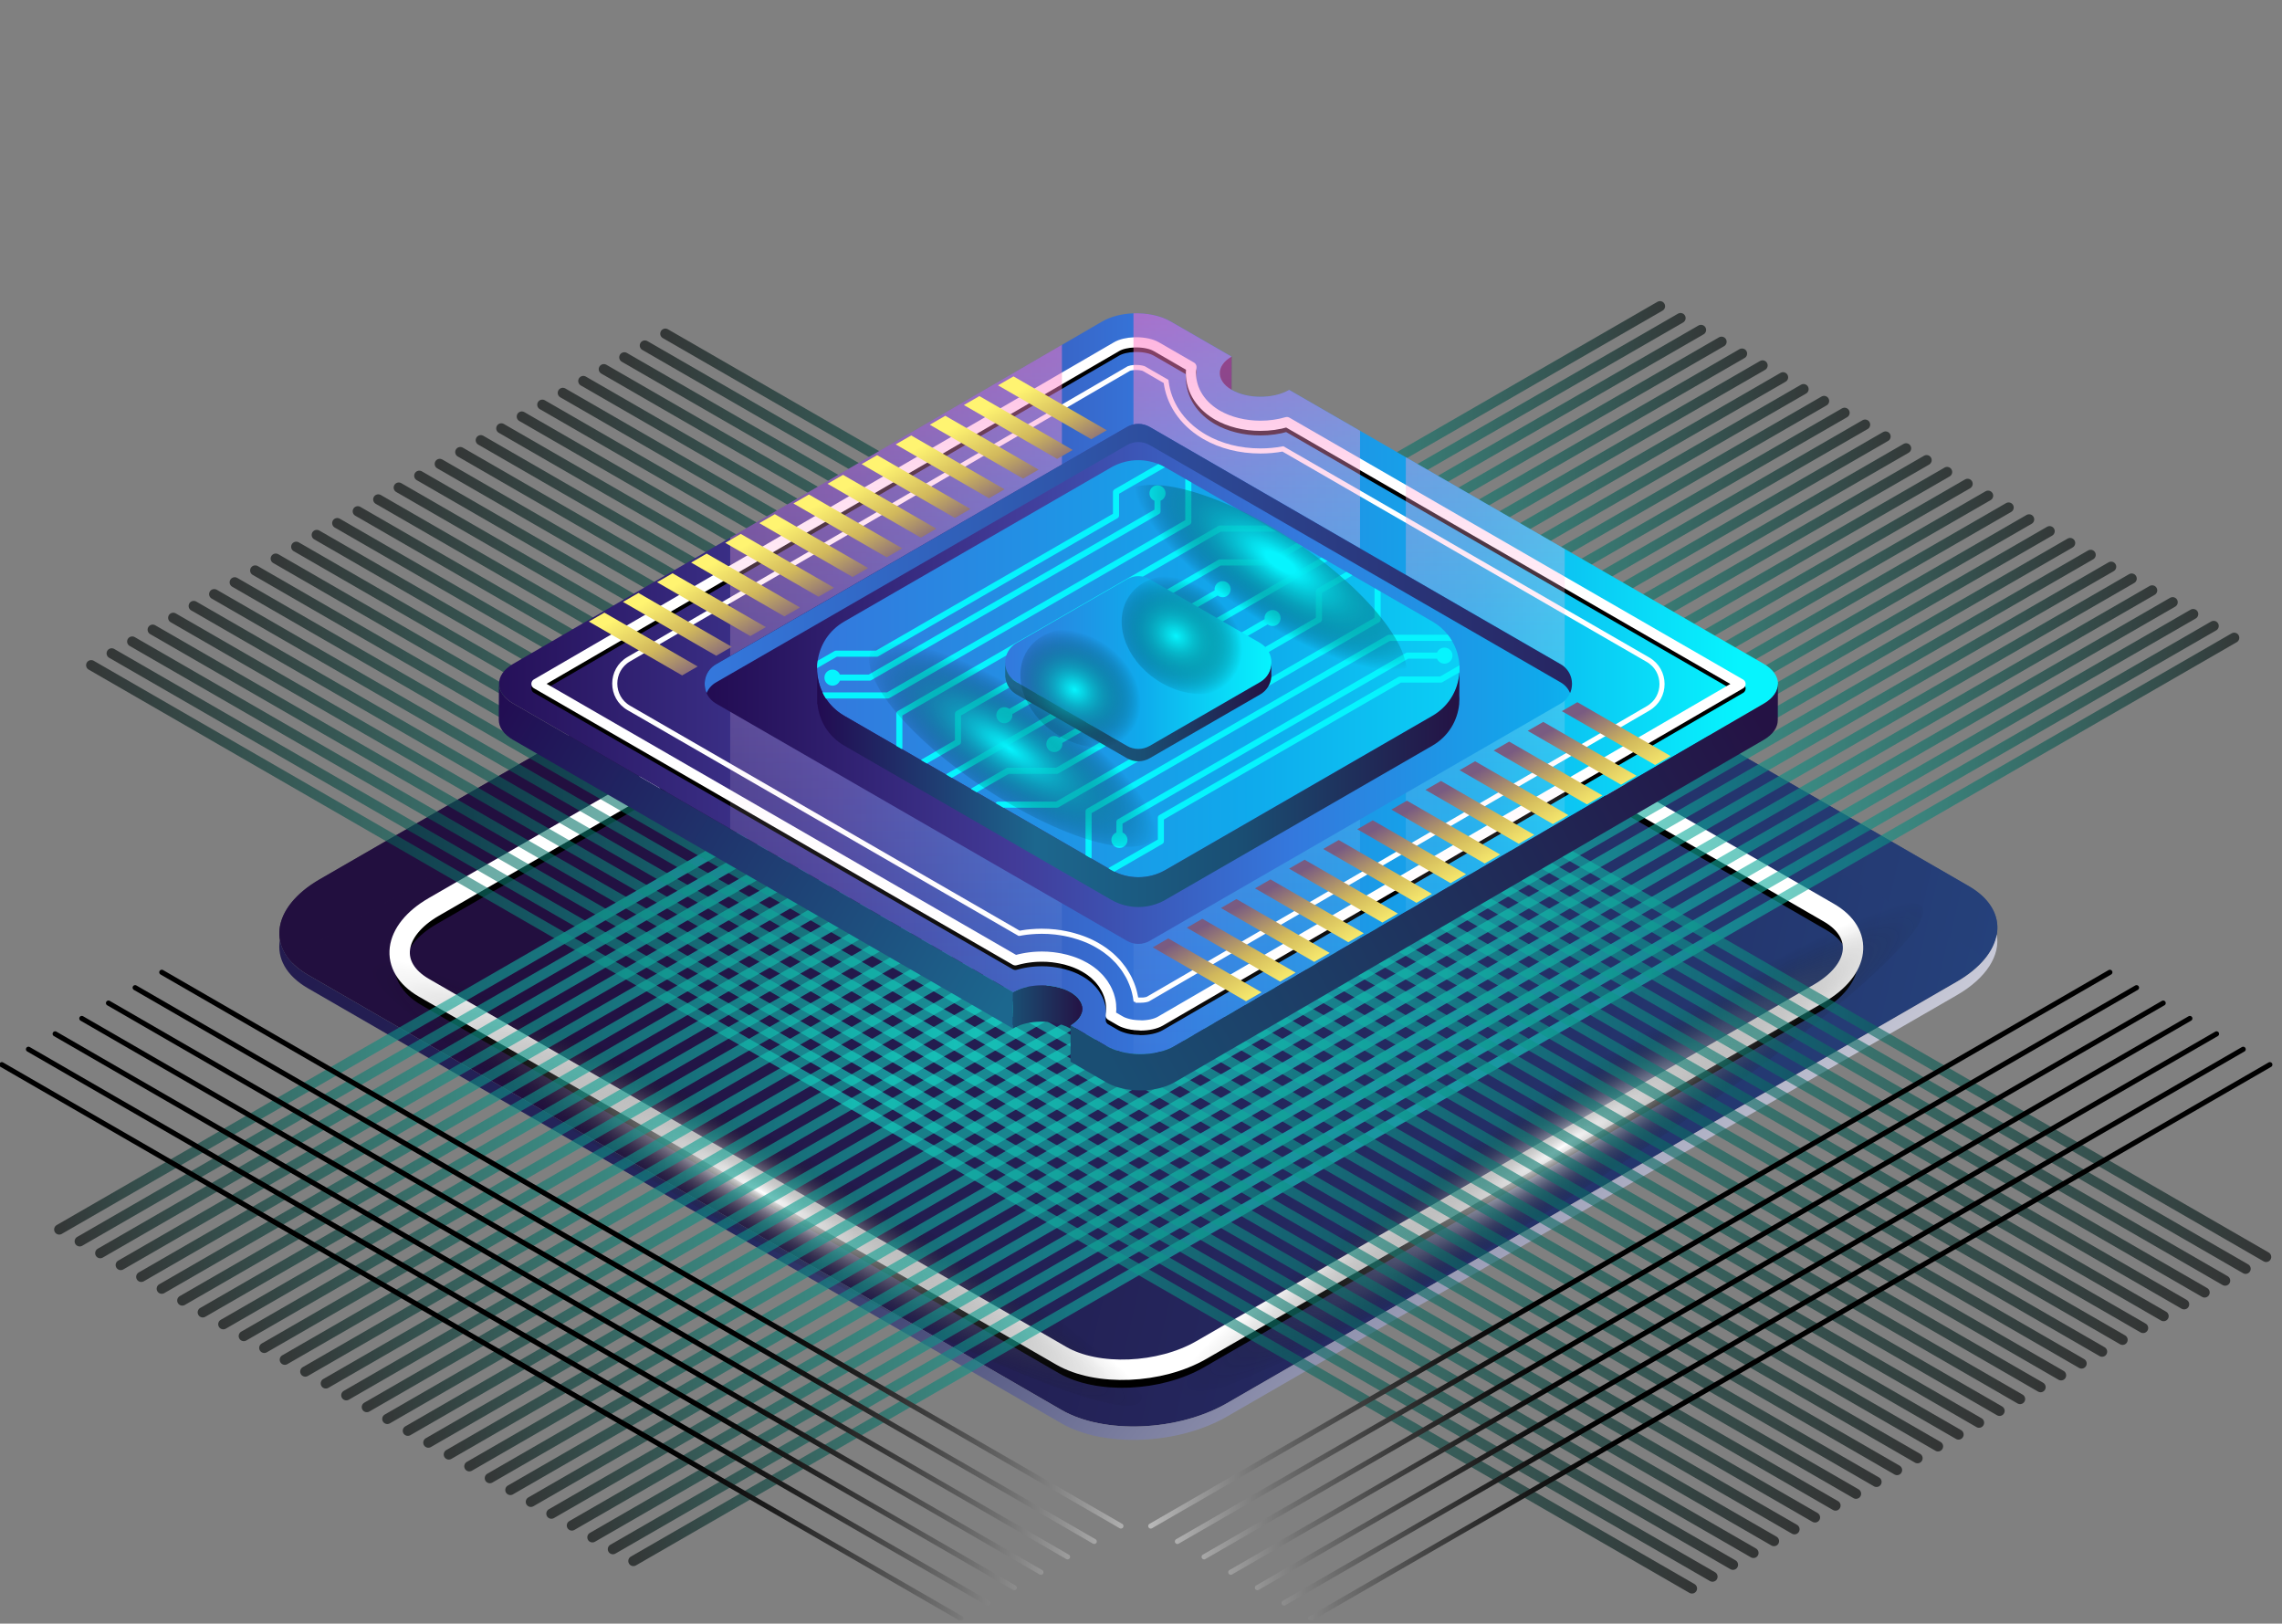 <svg width="402" height="286" viewBox="0 0 402 286" fill="none" xmlns="http://www.w3.org/2000/svg">
<rect x="0" y="0" width="402" height="286" fill="#808080" stroke="none"/>
<g clip-path="url(#clip0_2108_64387)">
<path d="M186.989 248.359L54.256 171.726C46.777 167.405 47.711 159.862 56.353 154.873L184.892 80.662C193.535 75.673 206.6 75.133 214.086 79.454L346.819 156.087C354.298 160.408 353.364 167.951 344.722 172.94L216.183 247.151C207.541 252.14 194.475 252.68 186.989 248.359Z" fill="url(#paint0_linear_2108_64387)"/>
<path style="mix-blend-mode:multiply" opacity="0.7" d="M51.518 169.642C52.693 168.25 54.301 166.922 56.347 165.74L184.886 91.529C193.528 86.54 206.594 86 214.08 90.322L346.812 166.954C347.905 167.583 348.808 168.282 349.545 169.032C353.32 164.552 352.519 159.373 346.812 156.081L214.08 79.448C206.6 75.127 193.528 75.667 184.886 80.656L56.347 154.874C48.969 159.131 47.209 165.257 51.518 169.648V169.642Z" fill="url(#paint1_linear_2108_64387)"/>
<g style="mix-blend-mode:color-dodge">
<path d="M344.715 172.934L216.176 247.145C207.534 252.134 194.469 252.674 186.983 248.353L54.25 171.72C51.346 170.043 49.719 167.882 49.306 165.575C48.759 168.74 50.373 171.847 54.25 174.084L186.983 250.717C194.462 255.038 207.534 254.498 216.176 249.509L344.715 175.298C350.002 172.248 352.398 168.238 351.756 164.59C351.248 167.532 348.877 170.532 344.715 172.934Z" fill="url(#paint2_linear_2108_64387)"/>
</g>
<g style="mix-blend-mode:overlay">
<path d="M186.958 241.09L74.675 176.264C68.346 172.61 69.14 166.224 76.448 162.01L185.185 99.231C192.493 95.012 203.55 94.554 209.88 98.208L322.163 163.034C328.492 166.688 327.698 173.068 320.39 177.287L211.653 240.066C204.345 244.286 193.287 244.744 186.958 241.09Z" stroke="black" stroke-width="1.795" stroke-linejoin="round"/>
<path d="M186.958 238.814L74.675 173.989C68.346 170.335 69.14 163.955 76.448 159.735L185.185 96.956C192.493 92.737 203.55 92.279 209.88 95.933L322.163 160.758C328.492 164.412 327.698 170.792 320.39 175.012L211.653 237.791C204.345 242.011 193.287 242.468 186.958 238.814Z" stroke="white" stroke-width="3.591" stroke-linejoin="round"/>
</g>
<path style="mix-blend-mode:color-dodge" d="M201.013 246.744C203.652 242.173 174.768 220.556 136.498 198.461C98.228 176.366 65.065 162.16 62.425 166.731C59.786 171.302 88.671 192.92 126.94 215.015C165.21 237.11 198.373 251.316 201.013 246.744Z" fill="url(#paint3_radial_2108_64387)"/>
<path style="mix-blend-mode:color-dodge" d="M276.415 211.003C313.614 187.149 341.46 164.21 338.61 159.766C335.761 155.323 303.295 171.058 266.096 194.912C228.897 218.766 201.052 241.705 203.901 246.149C206.75 250.592 239.216 234.857 276.415 211.003Z" fill="url(#paint4_radial_2108_64387)"/>
<g style="mix-blend-mode:color-dodge" opacity="0.6">
<path d="M292.428 53.94L10.434 216.572" stroke="url(#paint5_linear_2108_64387)" stroke-width="1.795" stroke-linecap="round" stroke-linejoin="round"/>
<path d="M296.044 56.031L14.043 218.657" stroke="url(#paint6_linear_2108_64387)" stroke-width="1.795" stroke-linecap="round" stroke-linejoin="round"/>
<path d="M299.654 58.116L17.659 220.741" stroke="url(#paint7_linear_2108_64387)" stroke-width="1.795" stroke-linecap="round" stroke-linejoin="round"/>
<path d="M303.269 60.2L21.269 222.832" stroke="url(#paint8_linear_2108_64387)" stroke-width="1.795" stroke-linecap="round" stroke-linejoin="round"/>
<path d="M306.879 62.284L24.884 224.916" stroke="url(#paint9_linear_2108_64387)" stroke-width="1.795" stroke-linecap="round" stroke-linejoin="round"/>
<path d="M310.495 64.369L28.495 227.001" stroke="url(#paint10_linear_2108_64387)" stroke-width="1.795" stroke-linecap="round" stroke-linejoin="round"/>
<path d="M314.105 66.46L32.111 229.085" stroke="url(#paint11_linear_2108_64387)" stroke-width="1.795" stroke-linecap="round" stroke-linejoin="round"/>
<path d="M317.713 68.544L35.719 231.169" stroke="url(#paint12_linear_2108_64387)" stroke-width="1.795" stroke-linecap="round" stroke-linejoin="round"/>
<path d="M321.331 70.628L39.336 233.26" stroke="url(#paint13_linear_2108_64387)" stroke-width="1.795" stroke-linecap="round" stroke-linejoin="round"/>
<path d="M324.939 72.712L42.945 235.344" stroke="url(#paint14_linear_2108_64387)" stroke-width="1.795" stroke-linecap="round" stroke-linejoin="round"/>
<path d="M328.555 74.797L46.555 237.429" stroke="url(#paint15_linear_2108_64387)" stroke-width="1.795" stroke-linecap="round" stroke-linejoin="round"/>
<path d="M332.165 76.888L50.171 239.513" stroke="url(#paint16_linear_2108_64387)" stroke-width="1.795" stroke-linecap="round" stroke-linejoin="round"/>
<path d="M335.781 78.972L53.78 241.598" stroke="url(#paint17_linear_2108_64387)" stroke-width="1.795" stroke-linecap="round" stroke-linejoin="round"/>
<path d="M339.391 81.056L57.397 243.688" stroke="url(#paint18_linear_2108_64387)" stroke-width="1.795" stroke-linecap="round" stroke-linejoin="round"/>
<path d="M343.006 83.141L61.006 245.773" stroke="url(#paint19_linear_2108_64387)" stroke-width="1.795" stroke-linecap="round" stroke-linejoin="round"/>
<path d="M346.616 85.225L64.622 247.857" stroke="url(#paint20_linear_2108_64387)" stroke-width="1.795" stroke-linecap="round" stroke-linejoin="round"/>
<path d="M350.225 87.316L68.231 249.942" stroke="url(#paint21_linear_2108_64387)" stroke-width="1.795" stroke-linecap="round" stroke-linejoin="round"/>
<path d="M353.841 89.4L71.846 252.026" stroke="url(#paint22_linear_2108_64387)" stroke-width="1.795" stroke-linecap="round" stroke-linejoin="round"/>
<path d="M357.451 91.485L75.457 254.117" stroke="url(#paint23_linear_2108_64387)" stroke-width="1.795" stroke-linecap="round" stroke-linejoin="round"/>
<path d="M361.066 93.569L79.066 256.201" stroke="url(#paint24_linear_2108_64387)" stroke-width="1.795" stroke-linecap="round" stroke-linejoin="round"/>
<path d="M364.676 95.653L82.682 258.285" stroke="url(#paint25_linear_2108_64387)" stroke-width="1.795" stroke-linecap="round" stroke-linejoin="round"/>
<path d="M368.292 97.738L86.291 260.37" stroke="url(#paint26_linear_2108_64387)" stroke-width="1.795" stroke-linecap="round" stroke-linejoin="round"/>
<path d="M371.902 99.828L89.908 262.454" stroke="url(#paint27_linear_2108_64387)" stroke-width="1.795" stroke-linecap="round" stroke-linejoin="round"/>
<path d="M375.517 101.913L93.517 264.545" stroke="url(#paint28_linear_2108_64387)" stroke-width="1.795" stroke-linecap="round" stroke-linejoin="round"/>
<path d="M379.127 103.997L97.133 266.629" stroke="url(#paint29_linear_2108_64387)" stroke-width="1.795" stroke-linecap="round" stroke-linejoin="round"/>
<path d="M382.737 106.081L100.742 268.713" stroke="url(#paint30_linear_2108_64387)" stroke-width="1.795" stroke-linecap="round" stroke-linejoin="round"/>
<path d="M386.352 108.166L104.358 270.798" stroke="url(#paint31_linear_2108_64387)" stroke-width="1.795" stroke-linecap="round" stroke-linejoin="round"/>
<path d="M389.962 110.257L107.968 272.882" stroke="url(#paint32_linear_2108_64387)" stroke-width="1.795" stroke-linecap="round" stroke-linejoin="round"/>
<path d="M393.578 112.341L111.577 274.967" stroke="url(#paint33_linear_2108_64387)" stroke-width="1.795" stroke-linecap="round" stroke-linejoin="round"/>
</g>
<g style="mix-blend-mode:color-dodge" opacity="0.6">
<path d="M117.207 58.776L399.208 221.402" stroke="url(#paint34_linear_2108_64387)" stroke-width="1.795" stroke-linecap="round" stroke-linejoin="round"/>
<path d="M113.598 60.861L395.592 223.493" stroke="url(#paint35_linear_2108_64387)" stroke-width="1.795" stroke-linecap="round" stroke-linejoin="round"/>
<path d="M109.982 62.945L391.982 225.577" stroke="url(#paint36_linear_2108_64387)" stroke-width="1.795" stroke-linecap="round" stroke-linejoin="round"/>
<path d="M106.372 65.03L388.366 227.662" stroke="url(#paint37_linear_2108_64387)" stroke-width="1.795" stroke-linecap="round" stroke-linejoin="round"/>
<path d="M102.757 67.114L384.757 229.746" stroke="url(#paint38_linear_2108_64387)" stroke-width="1.795" stroke-linecap="round" stroke-linejoin="round"/>
<path d="M99.147 69.205L381.141 231.83" stroke="url(#paint39_linear_2108_64387)" stroke-width="1.795" stroke-linecap="round" stroke-linejoin="round"/>
<path d="M95.537 71.289L377.531 233.921" stroke="url(#paint40_linear_2108_64387)" stroke-width="1.795" stroke-linecap="round" stroke-linejoin="round"/>
<path d="M91.922 73.374L373.916 236.006" stroke="url(#paint41_linear_2108_64387)" stroke-width="1.795" stroke-linecap="round" stroke-linejoin="round"/>
<path d="M88.312 75.458L370.306 238.09" stroke="url(#paint42_linear_2108_64387)" stroke-width="1.795" stroke-linecap="round" stroke-linejoin="round"/>
<path d="M84.697 77.542L366.697 240.174" stroke="url(#paint43_linear_2108_64387)" stroke-width="1.795" stroke-linecap="round" stroke-linejoin="round"/>
<path d="M81.087 79.633L363.081 242.259" stroke="url(#paint44_linear_2108_64387)" stroke-width="1.795" stroke-linecap="round" stroke-linejoin="round"/>
<path d="M77.471 81.717L359.471 244.343" stroke="url(#paint45_linear_2108_64387)" stroke-width="1.795" stroke-linecap="round" stroke-linejoin="round"/>
<path d="M73.862 83.802L355.856 246.434" stroke="url(#paint46_linear_2108_64387)" stroke-width="1.795" stroke-linecap="round" stroke-linejoin="round"/>
<path d="M70.245 85.886L352.246 248.518" stroke="url(#paint47_linear_2108_64387)" stroke-width="1.795" stroke-linecap="round" stroke-linejoin="round"/>
<path d="M66.636 87.97L348.63 250.602" stroke="url(#paint48_linear_2108_64387)" stroke-width="1.795" stroke-linecap="round" stroke-linejoin="round"/>
<path d="M63.027 90.061L345.021 252.687" stroke="url(#paint49_linear_2108_64387)" stroke-width="1.795" stroke-linecap="round" stroke-linejoin="round"/>
<path d="M59.411 92.145L341.405 254.771" stroke="url(#paint50_linear_2108_64387)" stroke-width="1.795" stroke-linecap="round" stroke-linejoin="round"/>
<path d="M55.8 94.23L337.795 256.861" stroke="url(#paint51_linear_2108_64387)" stroke-width="1.795" stroke-linecap="round" stroke-linejoin="round"/>
<path d="M52.185 96.314L334.186 258.946" stroke="url(#paint52_linear_2108_64387)" stroke-width="1.795" stroke-linecap="round" stroke-linejoin="round"/>
<path d="M48.576 98.399L330.57 261.031" stroke="url(#paint53_linear_2108_64387)" stroke-width="1.795" stroke-linecap="round" stroke-linejoin="round"/>
<path d="M44.96 100.489L326.961 263.115" stroke="url(#paint54_linear_2108_64387)" stroke-width="1.795" stroke-linecap="round" stroke-linejoin="round"/>
<path d="M41.35 102.573L323.344 265.199" stroke="url(#paint55_linear_2108_64387)" stroke-width="1.795" stroke-linecap="round" stroke-linejoin="round"/>
<path d="M37.734 104.658L319.735 267.29" stroke="url(#paint56_linear_2108_64387)" stroke-width="1.795" stroke-linecap="round" stroke-linejoin="round"/>
<path d="M34.126 106.742L316.12 269.374" stroke="url(#paint57_linear_2108_64387)" stroke-width="1.795" stroke-linecap="round" stroke-linejoin="round"/>
<path d="M30.515 108.827L312.509 271.459" stroke="url(#paint58_linear_2108_64387)" stroke-width="1.795" stroke-linecap="round" stroke-linejoin="round"/>
<path d="M26.899 110.918L308.894 273.543" stroke="url(#paint59_linear_2108_64387)" stroke-width="1.795" stroke-linecap="round" stroke-linejoin="round"/>
<path d="M23.29 113.002L305.284 275.628" stroke="url(#paint60_linear_2108_64387)" stroke-width="1.795" stroke-linecap="round" stroke-linejoin="round"/>
<path d="M19.674 115.087L301.675 277.719" stroke="url(#paint61_linear_2108_64387)" stroke-width="1.795" stroke-linecap="round" stroke-linejoin="round"/>
<path d="M16.065 117.171L298.059 279.803" stroke="url(#paint62_linear_2108_64387)" stroke-width="1.795" stroke-linecap="round" stroke-linejoin="round"/>
</g>
<path d="M178.467 174.777L178.442 181.163L128.633 152.408L90.39 130.325C88.706 129.353 87.861 128.075 87.867 126.798L87.892 120.424C87.892 120.507 87.905 120.596 87.912 120.679C87.918 120.755 87.918 120.825 87.93 120.901C87.95 120.984 87.975 121.073 87.994 121.155C88.013 121.225 88.026 121.301 88.051 121.371C88.083 121.46 88.121 121.543 88.159 121.625C88.191 121.695 88.21 121.772 88.248 121.841C88.293 121.924 88.35 122.007 88.401 122.089C88.445 122.159 88.477 122.229 88.528 122.293C88.585 122.382 88.661 122.464 88.731 122.547C88.782 122.61 88.826 122.674 88.884 122.737C88.96 122.826 89.055 122.909 89.144 122.992C89.201 123.049 89.252 123.106 89.316 123.163C89.418 123.252 89.538 123.335 89.653 123.424C89.71 123.468 89.761 123.519 89.824 123.564C90.008 123.691 90.206 123.818 90.415 123.939L128.633 146.002L178.467 174.777Z" fill="url(#paint63_linear_2108_64387)"/>
<path d="M190.681 177.713C190.681 178.768 189.995 179.823 188.61 180.63L188.597 181.195C188.597 181.195 188.565 181.17 188.546 181.164C188.095 180.903 187.599 180.687 187.072 180.515C184.333 179.594 180.768 179.81 178.442 181.164L178.468 174.777C178.817 174.574 179.192 174.396 179.586 174.243C179.726 174.192 179.872 174.135 180.018 174.091C180.031 174.091 180.05 174.078 180.063 174.078C180.177 174.04 180.285 174.002 180.406 173.976C180.558 173.932 180.711 173.894 180.87 173.856C181.022 173.824 181.187 173.786 181.346 173.76C181.435 173.741 181.524 173.728 181.613 173.716C181.759 173.69 181.906 173.671 182.052 173.652C182.134 173.639 182.223 173.633 182.306 173.627C182.401 173.614 182.496 173.608 182.592 173.601H182.624C182.719 173.589 182.814 173.582 182.91 173.582C183.113 173.57 183.316 173.563 183.52 173.563C183.748 173.563 183.971 173.57 184.2 173.582C184.428 173.595 184.657 173.614 184.88 173.639C185.051 173.659 185.229 173.684 185.401 173.716C185.477 173.722 185.553 173.735 185.636 173.754C185.712 173.767 185.788 173.786 185.865 173.798C186.074 173.83 186.278 173.881 186.475 173.938C186.678 173.989 186.875 174.046 187.072 174.116C187.205 174.161 187.339 174.205 187.466 174.256C187.523 174.275 187.574 174.294 187.625 174.319C187.746 174.364 187.873 174.421 187.987 174.472C188.012 174.485 188.038 174.497 188.063 174.51C188.241 174.593 188.406 174.682 188.572 174.777C188.75 174.879 188.915 174.98 189.067 175.088C189.118 175.127 189.156 175.158 189.201 175.196C189.303 175.273 189.404 175.349 189.5 175.425C189.55 175.47 189.588 175.521 189.639 175.565C189.716 175.635 189.792 175.705 189.862 175.781C189.906 175.832 189.944 175.889 189.989 175.94C190.046 176.01 190.103 176.08 190.154 176.15C190.192 176.207 190.224 176.264 190.256 176.321C190.3 176.391 190.351 176.461 190.389 176.531C190.415 176.588 190.434 176.645 190.459 176.703C190.491 176.779 190.529 176.849 190.548 176.919C190.573 176.976 190.58 177.039 190.599 177.096C190.618 177.173 190.637 177.243 190.65 177.313C190.662 177.376 190.662 177.433 190.669 177.497C190.669 177.567 190.681 177.643 190.681 177.713Z" fill="url(#paint64_linear_2108_64387)"/>
<path d="M313.202 120.469C313.202 120.513 313.195 120.558 313.195 120.602C313.195 120.634 313.195 120.672 313.195 120.704C313.189 120.78 313.189 120.85 313.176 120.92C313.164 121.009 313.138 121.092 313.113 121.181C313.1 121.251 313.087 121.32 313.062 121.39H313.056C313.036 121.486 312.992 121.562 312.954 121.645C312.935 121.721 312.909 121.784 312.878 121.854C312.833 121.937 312.776 122.019 312.725 122.102C312.719 122.102 312.719 122.108 312.719 122.108C312.693 122.147 312.681 122.178 312.655 122.21C312.649 122.242 312.623 122.274 312.604 122.305C312.547 122.394 312.471 122.471 312.407 122.56C312.356 122.617 312.312 122.68 312.255 122.744C312.217 122.788 312.172 122.833 312.128 122.871C312.083 122.915 312.045 122.96 312.001 122.998C311.969 123.03 311.937 123.062 311.905 123.087C311.88 123.112 311.848 123.138 311.816 123.17C311.715 123.259 311.594 123.348 311.48 123.437C311.422 123.481 311.372 123.526 311.314 123.57C311.13 123.697 310.939 123.824 310.73 123.945L275.658 144.325L247.665 160.593L239.6 165.283L206.969 184.246C205.297 185.218 203.098 185.701 200.9 185.695C200.677 185.695 200.448 185.688 200.226 185.675C200.175 185.675 200.131 185.675 200.086 185.669C199.953 185.663 199.819 185.656 199.686 185.637C199.565 185.631 199.444 185.618 199.33 185.606C199.228 185.593 199.133 185.58 199.031 185.567C198.904 185.555 198.784 185.536 198.656 185.517C198.567 185.498 198.472 185.485 198.383 185.466C197.938 185.39 197.5 185.288 197.074 185.161C196.928 185.123 196.788 185.078 196.655 185.027C196.591 185.008 196.534 184.989 196.47 184.964C196.464 184.964 196.458 184.964 196.451 184.957C196.324 184.913 196.203 184.868 196.083 184.818C195.898 184.748 195.714 184.671 195.536 184.582C195.314 184.481 195.098 184.366 194.888 184.246L188.629 180.63C190.014 179.823 190.7 178.768 190.7 177.713C190.7 177.643 190.7 177.567 190.688 177.497C190.688 177.433 190.688 177.376 190.668 177.313C190.656 177.243 190.637 177.173 190.618 177.097C190.599 177.039 190.592 176.976 190.567 176.919C190.548 176.849 190.51 176.779 190.478 176.703C190.452 176.645 190.433 176.588 190.408 176.531C190.37 176.461 190.319 176.391 190.274 176.321C190.243 176.264 190.211 176.207 190.173 176.15C190.122 176.08 190.065 176.01 190.008 175.94C189.963 175.889 189.925 175.832 189.88 175.781C189.811 175.705 189.734 175.635 189.658 175.565C189.607 175.521 189.569 175.47 189.518 175.425C189.423 175.349 189.321 175.273 189.22 175.196C189.175 175.158 189.137 175.127 189.086 175.088C188.934 174.98 188.768 174.879 188.59 174.777C188.425 174.682 188.26 174.593 188.082 174.51C188.057 174.497 188.031 174.485 188.006 174.472C187.891 174.421 187.764 174.364 187.644 174.319C187.593 174.294 187.542 174.275 187.485 174.256C187.358 174.205 187.224 174.161 187.091 174.116C186.9 174.053 186.697 173.995 186.493 173.938C186.296 173.887 186.087 173.836 185.883 173.798C185.731 173.767 185.572 173.735 185.419 173.716C185.248 173.684 185.07 173.659 184.898 173.639C184.676 173.614 184.447 173.595 184.218 173.582C183.99 173.57 183.767 173.563 183.538 173.563C183.335 173.563 183.132 173.57 182.928 173.582C182.82 173.582 182.719 173.589 182.611 173.601C182.515 173.608 182.42 173.614 182.325 173.627C182.242 173.633 182.153 173.64 182.07 173.652C181.924 173.671 181.778 173.69 181.632 173.716C181.543 173.728 181.454 173.741 181.365 173.76C181.041 173.817 180.73 173.887 180.425 173.976C180.291 174.008 180.164 174.046 180.037 174.091C179.891 174.135 179.745 174.192 179.605 174.243C179.211 174.396 178.836 174.574 178.486 174.777L128.652 146.002L90.434 123.939C90.225 123.818 90.028 123.691 89.843 123.564C89.78 123.519 89.729 123.468 89.672 123.424C89.557 123.335 89.436 123.252 89.335 123.163C89.271 123.106 89.221 123.049 89.163 122.992C89.074 122.909 88.979 122.827 88.903 122.738C88.846 122.674 88.801 122.61 88.75 122.547C88.68 122.464 88.604 122.382 88.547 122.293C88.496 122.229 88.464 122.159 88.42 122.089C88.369 122.007 88.312 121.924 88.267 121.842C88.229 121.772 88.21 121.695 88.178 121.625C88.14 121.543 88.102 121.46 88.07 121.371C88.045 121.301 88.032 121.225 88.013 121.155C87.994 121.073 87.969 120.984 87.95 120.901C87.937 120.825 87.937 120.755 87.93 120.679C87.924 120.596 87.911 120.507 87.911 120.424C87.911 119.16 88.737 117.902 90.396 116.936L128.652 94.7L187.091 60.74L194.164 56.629C195.701 55.739 197.671 55.256 199.692 55.192C202.044 55.11 204.452 55.593 206.257 56.635L216.971 62.818C216.799 62.92 216.634 63.022 216.488 63.136C216.437 63.168 216.399 63.206 216.355 63.238C216.253 63.314 216.151 63.39 216.062 63.466C216.011 63.511 215.967 63.562 215.916 63.606C215.846 63.676 215.77 63.746 215.706 63.816C215.662 63.867 215.624 63.924 215.579 63.975C215.522 64.045 215.465 64.115 215.414 64.184C215.376 64.242 215.344 64.299 215.312 64.356C215.268 64.426 215.223 64.49 215.185 64.559C215.16 64.623 215.134 64.68 215.109 64.744C215.084 64.807 215.045 64.877 215.026 64.947C215.007 65.011 214.995 65.068 214.982 65.131C214.963 65.201 214.937 65.271 214.931 65.341C214.918 65.405 214.918 65.462 214.912 65.525C214.817 66.644 215.497 67.781 216.958 68.645C216.971 68.652 216.99 68.665 217.003 68.677C219.805 70.291 224.336 70.291 227.113 68.677L239.607 75.89L247.671 80.548L275.664 96.708L310.704 116.936C312.388 117.908 313.227 119.192 313.221 120.469H313.202Z" fill="url(#paint65_linear_2108_64387)"/>
<g style="mix-blend-mode:overlay">
<path d="M200.741 176.156C200.703 176.156 200.658 176.156 200.62 176.156C200.537 176.15 200.366 176.131 200.366 176.131C200.366 176.131 200.188 176.105 200.163 176.105C200.143 176.105 200.124 176.099 200.105 176.093C200.08 175.915 200.054 175.724 200.01 175.514C199.965 175.286 199.915 175.057 199.857 174.822C199.845 174.784 199.838 174.739 199.826 174.701C199.749 174.402 199.667 174.11 199.565 173.83C199.451 173.494 199.336 173.208 199.235 172.985C199.203 172.903 199.165 172.82 199.127 172.731C199.006 172.451 198.872 172.178 198.72 171.911C198.612 171.721 198.491 171.517 198.37 171.327C198.281 171.18 198.193 171.034 198.097 170.888C198.021 170.774 197.945 170.666 197.862 170.551C197.722 170.354 197.563 170.157 197.405 169.96C197.29 169.814 197.176 169.674 197.061 169.541C196.998 169.471 196.941 169.401 196.877 169.331C196.661 169.096 196.464 168.899 196.286 168.734C196.153 168.594 195.987 168.435 195.79 168.264C195.67 168.156 195.543 168.054 195.415 167.952C195.32 167.876 195.218 167.8 195.117 167.723C195.002 167.634 194.888 167.539 194.755 167.444C194.691 167.399 194.634 167.355 194.57 167.31C194.176 167.031 193.763 166.77 193.299 166.503C192.969 166.313 192.619 166.122 192.257 165.95C192.111 165.874 192.003 165.823 191.85 165.76C191.672 165.677 191.488 165.601 191.31 165.531C191.132 165.455 190.954 165.385 190.77 165.321C190.535 165.232 190.3 165.15 190.058 165.073C189.772 164.978 189.417 164.87 189.061 164.775C188.991 164.756 188.921 164.737 188.851 164.718C188.584 164.648 188.184 164.546 187.72 164.457C187.466 164.406 187.192 164.355 186.881 164.305C186.576 164.254 186.258 164.209 185.934 164.171C185.546 164.127 185.127 164.088 184.708 164.069C184.32 164.044 183.92 164.038 183.513 164.038C183.189 164.038 182.865 164.044 182.541 164.063C182.274 164.069 182.013 164.088 181.753 164.114C181.626 164.127 181.498 164.133 181.371 164.146C181.168 164.165 180.971 164.184 180.78 164.209C180.564 164.235 180.355 164.266 180.139 164.305C179.948 164.33 179.751 164.368 179.56 164.406C179.56 164.406 179.554 164.406 179.548 164.406L110.776 124.701C107.478 122.795 107.471 118.035 110.763 116.116L198.872 64.909C198.993 64.858 199.375 64.75 199.959 64.731C200.061 64.731 200.118 64.731 200.182 64.731C200.912 64.731 201.402 64.884 201.51 64.935L205.418 67.191C205.869 71.003 208.131 74.429 211.785 76.691C211.925 76.78 212.065 76.869 212.211 76.951C215.033 78.578 218.426 79.436 222.036 79.436C223.396 79.436 224.724 79.316 226.001 79.074L290.305 116.199C293.603 118.105 293.616 122.865 290.318 124.784L242.848 152.37L234.783 157.06L202.196 175.997C202.056 176.055 201.592 176.182 200.912 176.182C200.912 176.182 200.773 176.182 200.728 176.182L200.741 176.156Z" stroke="white" stroke-width="0.898" stroke-miterlimit="10"/>
</g>
<path d="M313.202 120.469L313.176 126.856C313.176 127.485 312.967 128.114 312.554 128.705C312.147 129.296 311.524 129.842 310.704 130.325L275.645 150.699L247.652 166.967L239.588 171.657L206.931 190.632C204.954 191.776 202.247 192.246 199.673 192.024C197.9 191.884 196.204 191.42 194.844 190.632L188.578 187.016L188.597 181.195L188.61 180.63L194.869 184.246C195.079 184.366 195.295 184.481 195.517 184.583C195.689 184.665 195.867 184.741 196.051 184.811C196.051 184.811 196.057 184.818 196.064 184.818C196.178 184.869 196.293 184.913 196.413 184.951C196.49 184.983 196.566 185.008 196.642 185.027C196.782 185.078 196.915 185.123 197.062 185.161C197.487 185.288 197.926 185.39 198.371 185.466C198.441 185.485 198.51 185.498 198.58 185.504L198.695 185.523C198.803 185.542 198.911 185.561 199.019 185.568C199.12 185.587 199.216 185.599 199.317 185.606C199.432 185.618 199.553 185.631 199.673 185.637C199.807 185.657 199.94 185.663 200.074 185.669C200.118 185.669 200.169 185.676 200.214 185.676C200.423 185.688 200.639 185.695 200.849 185.695C203.06 185.701 205.272 185.224 206.956 184.246L239.588 165.283L247.652 160.593L275.645 144.325L310.717 123.945C310.927 123.824 311.117 123.697 311.302 123.57C311.359 123.526 311.41 123.481 311.467 123.437C311.581 123.348 311.702 123.259 311.804 123.17C311.836 123.138 311.867 123.113 311.893 123.087C311.918 123.055 311.944 123.024 311.975 122.998C312.02 122.954 312.071 122.909 312.115 122.871C312.153 122.827 312.191 122.788 312.23 122.75C312.287 122.687 312.331 122.623 312.382 122.56C312.452 122.477 312.522 122.394 312.579 122.312C312.604 122.274 312.624 122.242 312.643 122.21C312.668 122.178 312.681 122.147 312.706 122.109C312.706 122.109 312.706 122.102 312.712 122.102C312.757 122.02 312.808 121.943 312.852 121.861C312.89 121.791 312.91 121.721 312.941 121.651C312.973 121.556 313.011 121.479 313.043 121.397C313.062 121.327 313.075 121.251 313.094 121.181C313.113 121.098 313.145 121.009 313.157 120.927C313.17 120.857 313.17 120.78 313.176 120.71C313.176 120.672 313.183 120.634 313.189 120.602C313.189 120.558 313.195 120.513 313.195 120.469H313.202Z" fill="url(#paint66_linear_2108_64387)"/>
<path d="M216.952 62.818L216.939 68.645C215.477 67.781 214.797 66.644 214.893 65.525C214.899 65.462 214.899 65.404 214.912 65.341C214.912 65.271 214.944 65.201 214.963 65.131C214.975 65.068 214.988 65.01 215.007 64.947C215.026 64.877 215.064 64.807 215.09 64.744C215.115 64.68 215.141 64.623 215.166 64.559C215.204 64.489 215.249 64.426 215.293 64.356C215.325 64.299 215.357 64.242 215.395 64.184C215.446 64.115 215.503 64.045 215.56 63.975C215.605 63.924 215.643 63.867 215.687 63.816C215.751 63.746 215.827 63.676 215.897 63.606C215.948 63.562 215.992 63.511 216.043 63.466C216.132 63.39 216.234 63.314 216.335 63.237C216.38 63.206 216.418 63.168 216.469 63.136C216.615 63.028 216.78 62.92 216.952 62.818Z" fill="#220B51"/>
<g style="mix-blend-mode:overlay">
<path d="M200.9 181.411C200.754 181.411 200.627 181.411 200.494 181.399C200.455 181.399 200.271 181.386 200.271 181.386C200.163 181.373 200.055 181.361 199.947 181.361C199.947 181.361 199.572 181.31 199.521 181.31C199.471 181.303 199.42 181.291 199.369 181.284L199.413 181.297C199.35 181.284 199.293 181.272 199.229 181.259C198.981 181.214 198.74 181.164 198.517 181.094C198.473 181.081 198.435 181.068 198.39 181.055C198.314 181.03 198.238 180.998 198.155 180.979C198.13 180.973 198.028 180.935 198.028 180.935C197.971 180.909 197.767 180.833 197.767 180.833C197.717 180.808 197.685 180.795 197.628 180.77C197.545 180.731 197.469 180.687 197.392 180.649L195.677 179.657C195.734 179.289 195.759 178.908 195.759 178.526C195.759 178.31 195.747 178.075 195.728 177.865C195.715 177.713 195.696 177.471 195.639 177.166C195.613 177.02 195.575 176.874 195.537 176.722C195.531 176.69 195.518 176.652 195.511 176.62C195.473 176.474 195.429 176.289 195.353 176.073C195.276 175.857 195.206 175.679 195.137 175.533C195.111 175.463 195.079 175.393 195.048 175.323C194.984 175.177 194.914 175.031 194.831 174.891C194.755 174.758 194.673 174.618 194.584 174.485C194.52 174.377 194.457 174.269 194.387 174.161C194.349 174.103 194.304 174.04 194.266 173.983C194.164 173.836 194.05 173.697 193.929 173.55C193.853 173.449 193.777 173.36 193.7 173.271C193.669 173.233 193.637 173.195 193.599 173.156C193.465 173.01 193.319 172.864 193.173 172.731C193.071 172.623 192.963 172.521 192.849 172.419C192.785 172.362 192.715 172.305 192.652 172.254C192.556 172.178 192.461 172.108 192.366 172.032C192.283 171.962 192.201 171.898 192.105 171.828C192.074 171.803 192.042 171.777 192.004 171.758C191.73 171.561 191.432 171.377 191.095 171.18C190.834 171.028 190.567 170.888 190.294 170.761C190.212 170.716 190.135 170.684 190.046 170.646C189.887 170.576 189.735 170.513 189.589 170.449C189.474 170.398 189.354 170.354 189.233 170.31C189.049 170.24 188.858 170.176 188.667 170.113C188.426 170.03 188.14 169.947 187.86 169.871C187.822 169.858 187.784 169.852 187.746 169.839C187.46 169.763 187.149 169.693 186.85 169.636C186.634 169.591 186.418 169.553 186.202 169.522C185.954 169.477 185.7 169.445 185.452 169.413C185.14 169.375 184.81 169.35 184.48 169.331C184.168 169.312 183.85 169.305 183.526 169.305C183.259 169.305 182.993 169.312 182.732 169.325C182.541 169.325 182.344 169.344 182.154 169.363C182.039 169.369 181.925 169.382 181.811 169.394C181.658 169.407 181.512 169.42 181.372 169.445C181.194 169.471 181.016 169.496 180.838 169.522C180.692 169.541 180.546 169.566 180.4 169.598C179.942 169.68 179.516 169.782 179.103 169.896C179.021 169.916 178.945 169.941 178.862 169.96L94.502 121.257L196.706 61.858C197.462 61.42 198.606 61.147 199.839 61.109C199.973 61.109 200.087 61.102 200.201 61.102C201.561 61.102 202.87 61.388 203.703 61.871L209.886 65.443C209.854 65.646 209.842 65.818 209.829 65.951V65.868C209.568 69.001 211.195 71.912 214.188 73.755C214.271 73.812 214.36 73.863 214.449 73.914C216.565 75.134 219.266 75.801 222.049 75.801C223.663 75.801 225.246 75.579 226.701 75.146L273.104 101.938L306.612 121.276L245.104 157.022L237.04 161.711L204.408 180.674C203.588 181.151 202.292 181.437 200.938 181.437H200.913L200.9 181.411ZM199.934 181.361H199.865H199.941C199.941 181.361 199.941 181.361 199.934 181.361Z" stroke="black" stroke-width="1.795" stroke-linecap="round" stroke-linejoin="round"/>
<path d="M200.9 180.611C200.754 180.611 200.627 180.611 200.494 180.598C200.455 180.598 200.271 180.585 200.271 180.585C200.163 180.573 200.055 180.56 199.947 180.56C199.947 180.56 199.572 180.509 199.521 180.509C199.471 180.503 199.42 180.49 199.369 180.484L199.413 180.496C199.35 180.484 199.293 180.471 199.229 180.458C198.981 180.414 198.74 180.363 198.517 180.293C198.473 180.28 198.435 180.268 198.39 180.255C198.314 180.229 198.238 180.198 198.155 180.179C198.13 180.172 198.028 180.134 198.028 180.134C197.971 180.109 197.767 180.033 197.767 180.033C197.717 180.007 197.685 179.994 197.628 179.969C197.545 179.931 197.469 179.886 197.392 179.848L195.677 178.857C195.734 178.488 195.759 178.107 195.759 177.726C195.759 177.51 195.747 177.275 195.728 177.065C195.715 176.912 195.696 176.671 195.639 176.366C195.613 176.22 195.575 176.073 195.537 175.921C195.531 175.889 195.518 175.851 195.511 175.819C195.473 175.673 195.429 175.489 195.353 175.273C195.276 175.057 195.206 174.879 195.137 174.733C195.111 174.663 195.079 174.593 195.048 174.523C194.984 174.377 194.914 174.231 194.831 174.091C194.755 173.957 194.673 173.818 194.584 173.684C194.52 173.576 194.457 173.468 194.387 173.36C194.349 173.303 194.304 173.239 194.266 173.182C194.164 173.036 194.05 172.896 193.929 172.75C193.853 172.648 193.777 172.559 193.7 172.47C193.669 172.432 193.637 172.394 193.599 172.356C193.465 172.21 193.319 172.064 193.173 171.93C193.071 171.822 192.963 171.72 192.849 171.619C192.785 171.562 192.715 171.504 192.652 171.454C192.556 171.377 192.461 171.307 192.366 171.231C192.283 171.161 192.201 171.098 192.105 171.028C192.074 171.002 192.042 170.977 192.004 170.958C191.73 170.761 191.432 170.577 191.095 170.38C190.834 170.227 190.567 170.087 190.294 169.96C190.212 169.916 190.135 169.884 190.046 169.846C189.887 169.776 189.735 169.712 189.589 169.649C189.474 169.598 189.354 169.553 189.233 169.509C189.049 169.439 188.858 169.375 188.667 169.312C188.426 169.229 188.14 169.147 187.86 169.07C187.822 169.058 187.784 169.051 187.746 169.039C187.46 168.962 187.149 168.893 186.85 168.835C186.634 168.791 186.418 168.753 186.202 168.721C185.954 168.676 185.7 168.645 185.452 168.613C185.14 168.575 184.81 168.549 184.48 168.53C184.168 168.511 183.85 168.505 183.526 168.505C183.259 168.505 182.993 168.511 182.732 168.524C182.541 168.524 182.344 168.543 182.154 168.562C182.039 168.568 181.925 168.581 181.811 168.594C181.658 168.607 181.512 168.626 181.372 168.645C181.194 168.67 181.016 168.696 180.838 168.721C180.692 168.74 180.546 168.765 180.4 168.797C179.942 168.88 179.516 168.982 179.103 169.096C179.021 169.115 178.945 169.14 178.862 169.159L94.502 120.456L196.706 61.058C197.462 60.62 198.606 60.346 199.839 60.308C199.973 60.308 200.087 60.302 200.201 60.302C201.561 60.302 202.87 60.588 203.703 61.071L209.886 64.642C209.854 64.845 209.842 65.017 209.829 65.15V65.068C209.568 68.201 211.195 71.111 214.188 72.954C214.271 73.011 214.36 73.062 214.449 73.113C216.565 74.333 219.266 75 222.049 75C223.663 75 225.246 74.778 226.701 74.346L273.104 101.138L306.612 120.475L245.104 156.221L237.04 160.911L204.408 179.874C203.588 180.35 202.292 180.636 200.938 180.636H200.913L200.9 180.611ZM199.934 180.56H199.865H199.941C199.941 180.56 199.941 180.56 199.934 180.56Z" stroke="white" stroke-width="1.795" stroke-linecap="round" stroke-linejoin="round"/>
</g>
<path style="mix-blend-mode:screen" d="M227.094 68.677C224.317 70.291 219.786 70.291 216.984 68.677C216.971 68.665 216.952 68.652 216.939 68.645L216.952 62.818L206.238 56.635C204.433 55.593 202.025 55.11 199.673 55.192V185.637C199.807 185.656 199.94 185.663 200.074 185.669C200.118 185.675 200.163 185.675 200.214 185.675C200.436 185.688 200.665 185.695 200.887 185.695C203.086 185.701 205.285 185.218 206.956 184.246L239.588 165.283V75.89L227.094 68.677ZM247.652 80.548V160.593L275.645 144.325V96.708L247.652 80.548ZM128.633 94.7V146.002L178.467 174.777C178.817 174.574 179.192 174.396 179.586 174.243C179.726 174.192 179.872 174.135 180.018 174.091C180.145 174.046 180.272 174.008 180.406 173.976C180.711 173.887 181.022 173.817 181.346 173.76C181.435 173.741 181.524 173.728 181.613 173.716C181.759 173.69 181.905 173.671 182.052 173.652C182.134 173.64 182.223 173.633 182.306 173.627C182.401 173.614 182.496 173.608 182.592 173.601C182.7 173.589 182.801 173.582 182.909 173.582C183.113 173.57 183.316 173.563 183.519 173.563C183.748 173.563 183.971 173.57 184.199 173.582C184.428 173.595 184.657 173.614 184.879 173.639C185.051 173.659 185.229 173.684 185.4 173.716C185.553 173.735 185.712 173.767 185.864 173.798C186.068 173.836 186.277 173.887 186.474 173.938C186.678 173.995 186.881 174.053 187.072 174.116V60.74L128.633 94.7Z" fill="url(#paint67_linear_2108_64387)"/>
<path d="M221.083 156.481L237.516 165.969L240.249 164.393L223.815 154.905L221.083 156.481ZM227.088 153.011L243.522 162.499L246.254 160.923L229.821 151.435L227.088 153.011ZM233.093 149.542L249.527 159.029L252.259 157.453L235.826 147.966L233.093 149.542ZM203.067 166.878L219.5 176.365L222.233 174.789L205.799 165.302L203.067 166.878ZM239.099 146.072L255.532 155.56L258.265 153.984L241.831 144.496L239.099 146.072ZM215.077 159.945L231.511 169.432L234.244 167.856L217.81 158.369L215.077 159.945ZM209.072 163.414L225.506 172.902L228.238 171.326L211.805 161.838L209.072 163.414ZM263.126 132.206L279.56 141.694L282.292 140.118L265.859 130.63L263.126 132.206ZM269.131 128.736L285.565 138.224L288.297 136.648L271.864 127.16L269.131 128.736ZM277.869 123.69L275.137 125.266L291.57 134.754L294.303 133.178L277.869 123.69ZM257.121 135.669L273.554 145.157L276.287 143.581L259.853 134.093L257.121 135.669ZM251.116 139.139L267.549 148.627L270.282 147.051L253.848 137.563L251.116 139.139ZM245.11 142.609L261.544 152.096L264.276 150.52L247.843 141.033L245.11 142.609Z" fill="url(#paint68_linear_2108_64387)"/>
<path d="M121.751 99.091L138.185 108.579L140.917 107.003L124.484 97.515L121.751 99.091ZM127.756 95.621L144.19 105.109L146.923 103.533L130.489 94.045L127.756 95.621ZM133.762 92.152L150.195 101.639L152.928 100.063L136.494 90.576L133.762 92.152ZM103.735 109.488L120.169 118.975L122.901 117.399L106.468 107.912L103.735 109.488ZM139.767 88.682L156.201 98.17L158.933 96.594L142.5 87.106L139.767 88.682ZM115.746 102.554L132.179 112.042L134.912 110.466L118.478 100.978L115.746 102.554ZM109.741 106.024L126.174 115.512L128.907 113.936L112.473 104.448L109.741 106.024ZM163.795 74.816L180.228 84.303L182.961 82.727L166.527 73.24L163.795 74.816ZM169.8 71.346L186.233 80.834L188.966 79.258L172.532 69.77L169.8 71.346ZM178.538 66.3L175.805 67.876L192.239 77.364L194.971 75.788L178.538 66.3ZM157.789 78.279L174.223 87.767L176.955 86.191L160.522 76.703L157.789 78.279ZM151.784 81.749L168.217 91.237L170.95 89.66L154.517 80.173L151.784 81.749ZM145.779 85.219L162.212 94.706L164.945 93.13L148.511 83.642L145.779 85.219Z" fill="url(#paint69_linear_2108_64387)"/>
<path d="M274.927 123.932L202.533 165.728C201.294 166.446 199.769 166.446 198.53 165.728L126.136 123.932C123.467 122.395 123.467 118.537 126.136 116.999L198.53 75.204C199.769 74.486 201.294 74.486 202.533 75.204L274.927 116.999C277.596 118.537 277.596 122.395 274.927 123.932Z" fill="url(#paint70_linear_2108_64387)"/>
<path d="M202.533 78.406C201.294 77.688 199.769 77.688 198.53 78.406L126.136 120.202C125.341 120.659 124.795 121.32 124.471 122.07C123.708 120.31 124.261 118.086 126.136 117.005L198.53 75.21C199.769 74.492 201.294 74.492 202.533 75.21L274.927 117.005C276.802 118.086 277.355 120.31 276.592 122.07C276.268 121.327 275.721 120.659 274.927 120.202L202.533 78.406Z" fill="url(#paint71_linear_2108_64387)"/>
<path d="M257.095 118.442C256.898 121.447 255.303 124.383 252.322 126.099L205.328 153.234C202.551 154.842 199.171 154.937 196.311 153.539C196.114 153.45 195.923 153.342 195.733 153.234L195.294 152.974L192.231 151.207L191.233 150.635L176.757 142.272L175.385 141.478L172.067 139.559L171.07 138.98L167.664 137.017L166.666 136.438L163.26 134.475L162.262 133.903L158.881 131.946L157.883 131.374L148.739 126.086C147.354 125.286 146.267 124.231 145.479 123.017C145.25 122.674 145.053 122.312 144.888 121.943C144.24 120.602 143.928 119.134 143.941 117.666C143.947 117.234 143.979 116.796 144.049 116.364C144.443 113.631 146.013 111.051 148.739 109.475L195.726 82.346C198.287 80.872 201.344 80.662 204.038 81.73C204.445 81.889 204.839 82.073 205.22 82.296C205.252 82.308 205.29 82.334 205.322 82.346L208.792 84.348L209.866 84.971L223.007 92.552L224.863 93.626L228.358 95.647L229.432 96.263L232.768 98.189L233.842 98.805L237.172 100.731L238.246 101.347L242.135 103.59L243.216 104.213L252.316 109.469C253.415 110.098 254.318 110.892 255.036 111.801C255.315 112.144 255.563 112.5 255.773 112.875C256.567 114.197 257.006 115.684 257.095 117.183C257.12 117.596 257.12 118.016 257.088 118.423L257.095 118.442Z" fill="url(#paint72_linear_2108_64387)"/>
<path d="M257.114 117.8C257.114 121.028 255.513 124.263 252.316 126.106L205.329 153.234C202.361 154.95 198.701 154.95 195.733 153.234L148.746 126.106C145.549 124.257 143.948 121.028 143.948 117.8V124.015L144.011 124.053C144.31 126.932 145.88 129.703 148.746 131.355L195.733 158.483C198.701 160.199 202.361 160.199 205.329 158.483L252.316 131.355C255.182 129.703 256.752 126.932 257.05 124.047H257.057V123.875C257.101 123.392 257.101 122.903 257.069 122.414L257.108 117.794L257.114 117.8Z" fill="url(#paint73_linear_2108_64387)"/>
<g style="mix-blend-mode:color-dodge">
<path d="M228.365 95.66L223.395 98.532H214.912C214.823 98.532 214.727 98.558 214.645 98.608L191.564 111.928L168.496 125.254C168.331 125.356 168.223 125.527 168.223 125.718V130.395L162.472 133.712C162.383 133.763 162.319 133.833 162.269 133.909L163.266 134.487L169.03 131.17C169.195 131.069 169.297 130.897 169.297 130.706V126.029L192.111 112.862L215.058 99.606H223.542C223.643 99.606 223.732 99.581 223.815 99.536L229.439 96.276L228.365 95.66ZM223.014 92.571H214.912C214.823 92.571 214.727 92.597 214.645 92.641L186.404 108.948L158.157 125.248C157.992 125.349 157.89 125.521 157.89 125.712V131.386L158.888 131.958C158.939 131.876 158.964 131.78 158.964 131.685V126.029L186.938 109.882L215.058 93.645H224.87L223.014 92.571ZM216.602 103.076C216.215 102.396 215.344 102.167 214.67 102.561C214.162 102.86 213.901 103.419 213.978 103.978L195.886 114.425L177.793 124.866C177.349 124.53 176.732 124.472 176.217 124.758C175.537 125.152 175.309 126.023 175.703 126.69C176.097 127.37 176.961 127.605 177.635 127.205C178.143 126.913 178.403 126.347 178.327 125.794L196.419 115.347L214.511 104.9C214.95 105.243 215.579 105.306 216.087 105.008C216.767 104.62 216.996 103.749 216.602 103.076ZM204.045 81.743L196.33 86.197C196.165 86.299 196.057 86.471 196.057 86.661V90.5L175.258 102.517L154.312 114.61H147.271C147.182 114.61 147.087 114.635 147.004 114.686L144.056 116.383C143.986 116.815 143.954 117.253 143.948 117.685L147.411 115.684H154.452C154.541 115.684 154.637 115.658 154.719 115.614L175.798 103.444L196.864 91.275C197.029 91.186 197.137 91.002 197.137 90.811V86.973L205.221 82.308C204.839 82.086 204.445 81.901 204.039 81.743H204.045ZM208.798 84.361V91.624L182.598 106.749L156.263 121.962H144.895C145.06 122.331 145.263 122.693 145.486 123.036H156.403C156.492 123.036 156.587 123.011 156.67 122.966L183.138 107.683L209.606 92.4C209.771 92.298 209.872 92.126 209.872 91.936V84.984L208.798 84.361ZM203.905 85.486C203.13 85.486 202.494 86.115 202.494 86.903C202.494 87.487 202.85 87.989 203.371 88.206V89.769L178.283 104.258L153.041 118.823H147.958C147.742 118.308 147.24 117.946 146.649 117.946C145.873 117.946 145.231 118.575 145.231 119.363C145.231 120.151 145.873 120.78 146.649 120.78C147.24 120.78 147.748 120.412 147.958 119.897H153.188C153.289 119.897 153.378 119.871 153.461 119.827L178.817 105.186L204.179 90.544C204.344 90.442 204.445 90.271 204.445 90.08V88.206C204.96 87.989 205.322 87.487 205.322 86.903C205.322 86.121 204.693 85.486 203.905 85.486ZM232.775 98.202L166.876 136.248C166.787 136.299 166.723 136.362 166.673 136.445L167.67 137.023L233.849 98.818L232.775 98.202ZM225.404 108.16C225.016 107.48 224.145 107.244 223.472 107.645C222.963 107.937 222.703 108.503 222.779 109.056L204.687 119.503L186.595 129.95C186.156 129.607 185.534 129.543 185.019 129.842C184.352 130.23 184.11 131.1 184.504 131.774C184.898 132.454 185.762 132.683 186.436 132.289C186.951 131.99 187.205 131.431 187.135 130.872L205.227 120.424L223.319 109.983C223.758 110.32 224.38 110.377 224.889 110.091C225.569 109.697 225.798 108.833 225.404 108.16ZM254.458 114.07C253.867 114.07 253.358 114.438 253.149 114.953H247.919C247.83 114.953 247.728 114.978 247.652 115.023L222.29 129.664L196.934 144.306C196.769 144.407 196.661 144.579 196.661 144.77V146.644C196.152 146.86 195.784 147.362 195.784 147.953C195.784 148.729 196.413 149.364 197.201 149.364C197.989 149.364 198.618 148.735 198.618 147.953C198.618 147.362 198.25 146.854 197.741 146.644V145.081L222.83 130.592L248.065 116.027H253.149C253.365 116.542 253.867 116.904 254.458 116.904C255.239 116.904 255.875 116.275 255.875 115.487C255.875 114.699 255.246 114.07 254.458 114.07ZM257.101 117.196L253.689 119.166H246.648C246.559 119.166 246.463 119.192 246.381 119.236L225.315 131.405L204.236 143.575C204.07 143.664 203.969 143.848 203.969 144.039V147.877L195.492 152.77C195.403 152.821 195.333 152.891 195.288 152.974L195.727 153.234C195.917 153.342 196.108 153.45 196.305 153.539L204.77 148.652C204.935 148.551 205.036 148.379 205.036 148.188V144.35L225.836 132.333L246.781 120.24H253.822C253.924 120.24 254.013 120.215 254.095 120.164L257.082 118.435C257.114 118.022 257.114 117.603 257.089 117.196H257.101ZM255.036 111.814H244.703C244.601 111.814 244.512 111.839 244.43 111.883L217.962 127.167L191.494 142.45C191.335 142.552 191.227 142.723 191.227 142.914V150.641L192.225 151.213C192.27 151.131 192.301 151.035 192.301 150.934V143.225L218.502 128.101L244.837 112.888H255.773C255.557 112.513 255.316 112.157 255.036 111.814ZM242.136 103.603V108.82L214.162 124.968L186.042 141.198H175.855C175.652 141.198 175.474 141.313 175.385 141.478L176.758 142.272H186.194C186.296 142.272 186.385 142.247 186.468 142.202L214.708 125.896L242.949 109.596C243.114 109.494 243.222 109.323 243.222 109.132V104.226L242.142 103.603H242.136ZM237.173 100.737L232.07 103.673C231.905 103.775 231.803 103.946 231.803 104.137V108.814L208.995 121.981L186.042 135.237H177.558C177.469 135.237 177.368 135.263 177.291 135.307L171.267 138.79C171.178 138.841 171.115 138.904 171.064 138.987L172.061 139.565L177.704 136.311H186.188C186.29 136.311 186.379 136.286 186.455 136.235L209.536 122.915L232.616 109.589C232.781 109.488 232.883 109.316 232.883 109.125V104.448L238.253 101.347L237.179 100.731L237.173 100.737Z" fill="#06F4FE"/>
</g>
<g style="mix-blend-mode:overlay" opacity="0.5">
<path d="M145.486 123.036C145.257 122.693 145.06 122.331 144.895 121.962L145.486 123.036Z" fill="white"/>
</g>
<g style="mix-blend-mode:overlay" opacity="0.5">
<path d="M144.056 116.383C143.986 116.815 143.954 117.253 143.948 117.685L144.056 116.383Z" fill="white"/>
</g>
<path d="M221.991 120.151L202.52 131.393C201.287 132.104 199.775 132.104 198.542 131.393L179.071 120.151C176.421 118.62 176.421 114.794 179.071 113.263L198.542 102.021C199.775 101.309 201.287 101.309 202.52 102.021L221.991 113.263C224.641 114.794 224.641 118.62 221.991 120.151Z" fill="url(#paint74_linear_2108_64387)"/>
<path d="M223.98 116.707C223.98 118.048 223.319 119.382 221.991 120.151L202.52 131.393C201.287 132.104 199.774 132.104 198.541 131.393L179.07 120.151C177.742 119.389 177.081 118.048 177.081 116.707V119.28L177.107 119.3C177.227 120.494 177.882 121.638 179.07 122.324L198.541 133.566C199.774 134.278 201.287 134.278 202.52 133.566L221.991 122.324C223.179 121.638 223.827 120.494 223.954 119.3V119.23C223.973 119.026 223.973 118.829 223.954 118.626L223.973 116.713L223.98 116.707Z" fill="url(#paint75_linear_2108_64387)"/>
<path style="mix-blend-mode:screen" d="M203.525 147.346C206.447 142.95 197.658 131.97 183.894 122.822C170.13 113.674 156.603 109.821 153.681 114.217C150.759 118.613 159.549 129.593 173.313 138.741C187.077 147.89 200.603 151.742 203.525 147.346Z" fill="url(#paint76_radial_2108_64387)"/>
<path style="mix-blend-mode:screen" d="M247.121 120.748C250.36 115.875 241.827 104.509 228.063 95.361C214.299 86.213 200.516 82.746 197.277 87.619C194.039 92.491 202.571 103.858 216.335 113.006C230.099 122.154 243.883 125.62 247.121 120.748Z" fill="url(#paint77_radial_2108_64387)"/>
<path style="mix-blend-mode:screen" d="M200.544 148.424C217.172 148.424 230.653 140.642 230.653 131.043C230.653 121.444 217.172 113.663 200.544 113.663C183.915 113.663 170.435 121.444 170.435 131.043C170.435 140.642 183.915 148.424 200.544 148.424Z" fill="url(#paint78_radial_2108_64387)"/>
<path style="mix-blend-mode:screen" d="M200.544 113.663C217.172 113.663 230.653 105.881 230.653 96.282C230.653 86.684 217.172 78.902 200.544 78.902C183.915 78.902 170.435 86.684 170.435 96.282C170.435 105.881 183.915 113.663 200.544 113.663Z" fill="url(#paint79_radial_2108_64387)"/>
<path style="mix-blend-mode:color-dodge" d="M201.42 128.012C204.342 123.616 202.149 117.02 196.523 113.28C190.896 109.541 183.966 110.073 181.044 114.469C178.123 118.865 180.315 125.46 185.942 129.2C191.568 132.94 198.498 132.408 201.42 128.012Z" fill="url(#paint80_radial_2108_64387)"/>
<path style="mix-blend-mode:color-dodge" d="M219.261 118.593C222.183 114.197 219.99 107.602 214.364 103.862C208.737 100.122 201.807 100.654 198.885 105.05C195.963 109.447 198.156 116.042 203.783 119.782C209.409 123.521 216.339 122.989 219.261 118.593Z" fill="url(#paint81_radial_2108_64387)"/>
<path style="mix-blend-mode:color-dodge" d="M235.574 187.702C239.125 185.228 238.496 178.188 234.169 171.976C229.842 165.764 223.456 162.733 219.905 165.207C216.354 167.68 216.983 174.721 221.31 180.933C225.637 187.145 232.024 190.175 235.574 187.702Z" fill="url(#paint82_radial_2108_64387)"/>
<path style="mix-blend-mode:color-dodge" d="M250.765 163.784C246.806 157.359 240.394 153.654 236.435 155.51C232.476 157.365 232.476 164.069 236.435 170.494C240.394 176.919 246.806 180.624 250.765 178.768C254.724 176.913 254.724 170.208 250.765 163.784Z" fill="url(#paint83_radial_2108_64387)"/>
<path style="mix-blend-mode:color-dodge" d="M267.292 169.045C270.843 166.572 270.214 159.531 265.887 153.319C261.56 147.107 255.174 144.077 251.623 146.55C248.072 149.023 248.701 156.064 253.028 162.276C257.355 168.488 263.741 171.519 267.292 169.045Z" fill="url(#paint84_radial_2108_64387)"/>
<path style="mix-blend-mode:color-dodge" d="M282.489 145.043C278.53 138.619 272.118 134.914 268.158 136.769C264.199 138.625 264.199 145.329 268.158 151.754C272.118 158.179 278.53 161.883 282.489 160.028C286.448 158.172 286.448 151.468 282.489 145.043Z" fill="url(#paint85_radial_2108_64387)"/>
<path style="mix-blend-mode:color-dodge" d="M299.02 150.66C302.571 148.186 301.941 141.145 297.614 134.934C293.287 128.722 286.901 125.691 283.35 128.165C279.799 130.638 280.429 137.679 284.756 143.891C289.083 150.102 295.469 153.133 299.02 150.66Z" fill="url(#paint86_radial_2108_64387)"/>
<path style="mix-blend-mode:color-dodge" d="M178.031 179.211C182.358 172.999 182.987 165.958 179.436 163.485C175.885 161.012 169.499 164.042 165.172 170.254C160.845 176.466 160.216 183.507 163.767 185.98C167.317 188.453 173.704 185.423 178.031 179.211Z" fill="url(#paint87_radial_2108_64387)"/>
<path style="mix-blend-mode:color-dodge" d="M162.169 169.909C166.496 163.697 167.126 156.657 163.575 154.183C160.024 151.71 153.638 154.74 149.311 160.952C144.984 167.164 144.354 174.205 147.905 176.678C151.456 179.152 157.842 176.121 162.169 169.909Z" fill="url(#paint88_radial_2108_64387)"/>
<path style="mix-blend-mode:color-dodge" d="M132.719 152.732C136.678 146.308 143.09 142.603 147.049 144.458C151.008 146.314 151.008 153.018 147.049 159.443C143.09 165.868 136.678 169.572 132.719 167.717C128.76 165.861 128.76 159.157 132.719 152.732Z" fill="url(#paint89_radial_2108_64387)"/>
<path style="mix-blend-mode:color-dodge" d="M130.455 151.168C134.782 144.956 135.411 137.915 131.861 135.442C128.31 132.969 121.923 135.999 117.596 142.211C113.269 148.423 112.64 155.464 116.191 157.937C119.742 160.41 126.128 157.38 130.455 151.168Z" fill="url(#paint90_radial_2108_64387)"/>
<path style="mix-blend-mode:color-dodge" d="M114.597 142.174C118.924 135.962 119.553 128.921 116.002 126.448C112.452 123.975 106.065 127.005 101.738 133.217C97.411 139.429 96.782 146.47 100.333 148.943C103.884 151.417 110.27 148.386 114.597 142.174Z" fill="url(#paint91_radial_2108_64387)"/>
<g style="mix-blend-mode:color-dodge">
<path d="M28.5 171.262L197.462 268.809" stroke="url(#paint92_linear_2108_64387)" stroke-width="0.898" stroke-linecap="round" stroke-linejoin="round"/>
<path d="M23.805 173.976L192.766 271.522" stroke="url(#paint93_linear_2108_64387)" stroke-width="0.898" stroke-linecap="round" stroke-linejoin="round"/>
<path d="M19.109 176.689L188.064 274.236" stroke="url(#paint94_linear_2108_64387)" stroke-width="0.898" stroke-linecap="round" stroke-linejoin="round"/>
<path d="M14.412 179.396L183.367 276.949" stroke="url(#paint95_linear_2108_64387)" stroke-width="0.898" stroke-linecap="round" stroke-linejoin="round"/>
<path d="M9.711 182.11L178.672 279.663" stroke="url(#paint96_linear_2108_64387)" stroke-width="0.898" stroke-linecap="round" stroke-linejoin="round"/>
<path d="M5.014 184.823L173.975 282.37" stroke="url(#paint97_linear_2108_64387)" stroke-width="0.898" stroke-linecap="round" stroke-linejoin="round"/>
<path d="M0.318 187.537L169.279 285.083" stroke="url(#paint98_linear_2108_64387)" stroke-width="0.898" stroke-linecap="round" stroke-linejoin="round"/>
</g>
<g style="mix-blend-mode:color-dodge">
<path d="M371.679 171.263L202.717 268.809" stroke="url(#paint99_linear_2108_64387)" stroke-width="0.898" stroke-linecap="round" stroke-linejoin="round"/>
<path d="M376.374 173.976L207.413 271.522" stroke="url(#paint100_linear_2108_64387)" stroke-width="0.898" stroke-linecap="round" stroke-linejoin="round"/>
<path d="M381.071 176.69L212.116 274.236" stroke="url(#paint101_linear_2108_64387)" stroke-width="0.898" stroke-linecap="round" stroke-linejoin="round"/>
<path d="M385.768 179.397L216.812 276.949" stroke="url(#paint102_linear_2108_64387)" stroke-width="0.898" stroke-linecap="round" stroke-linejoin="round"/>
<path d="M390.47 182.11L221.508 279.663" stroke="url(#paint103_linear_2108_64387)" stroke-width="0.898" stroke-linecap="round" stroke-linejoin="round"/>
<path d="M395.165 184.824L226.204 282.37" stroke="url(#paint104_linear_2108_64387)" stroke-width="0.898" stroke-linecap="round" stroke-linejoin="round"/>
<path d="M399.862 187.537L230.907 285.084" stroke="url(#paint105_linear_2108_64387)" stroke-width="0.898" stroke-linecap="round" stroke-linejoin="round"/>
</g>
</g>
<defs>
<linearGradient id="paint0_linear_2108_64387" x1="390.959" y1="207.777" x2="99.541" y2="140.632" gradientUnits="userSpaceOnUse">
<stop stop-color="#254D88"/>
<stop offset="0.5" stop-color="#242960"/>
<stop offset="1" stop-color="#220F3F"/>
</linearGradient>
<linearGradient id="paint1_linear_2108_64387" x1="396.24" y1="184.824" x2="104.834" y2="117.679" gradientUnits="userSpaceOnUse">
<stop stop-color="#254D88"/>
<stop offset="0.5" stop-color="#242960"/>
<stop offset="1" stop-color="#220F3F"/>
</linearGradient>
<linearGradient id="paint2_linear_2108_64387" x1="327.214" y1="271.116" x2="42.868" y2="38.409" gradientUnits="userSpaceOnUse">
<stop stop-color="white"/>
<stop offset="0.5" stop-color="#242960"/>
<stop offset="1" stop-color="#220F3F"/>
</linearGradient>
<radialGradient id="paint3_radial_2108_64387" cx="0" cy="0" r="1" gradientUnits="userSpaceOnUse" gradientTransform="translate(134.327 210.031) rotate(30) scale(80.951 9.702)">
<stop stop-color="white"/>
<stop offset="0.03" stop-color="#F3F3F3" stop-opacity="0.96"/>
<stop offset="0.31" stop-color="#9E9E9E" stop-opacity="0.62"/>
<stop offset="0.56" stop-color="#5A5A5A" stop-opacity="0.35"/>
<stop offset="0.76" stop-color="#292929" stop-opacity="0.16"/>
<stop offset="0.91" stop-color="#0B0B0B" stop-opacity="0.04"/>
<stop offset="1" stop-opacity="0"/>
</radialGradient>
<radialGradient id="paint4_radial_2108_64387" cx="0" cy="0" r="1" gradientUnits="userSpaceOnUse" gradientTransform="translate(275.16 202.008) rotate(-32.67) scale(80.951 9.702)">
<stop stop-color="white"/>
<stop offset="0.03" stop-color="#F3F3F3" stop-opacity="0.96"/>
<stop offset="0.31" stop-color="#9E9E9E" stop-opacity="0.62"/>
<stop offset="0.56" stop-color="#5A5A5A" stop-opacity="0.35"/>
<stop offset="0.76" stop-color="#292929" stop-opacity="0.16"/>
<stop offset="0.91" stop-color="#0B0B0B" stop-opacity="0.04"/>
<stop offset="1" stop-opacity="0"/>
</radialGradient>
<linearGradient id="paint5_linear_2108_64387" x1="7.879" y1="135.256" x2="296.902" y2="135.256" gradientUnits="userSpaceOnUse">
<stop/>
<stop offset="0.07" stop-color="#043732"/>
<stop offset="0.15" stop-color="#096B61"/>
<stop offset="0.22" stop-color="#0D9588"/>
<stop offset="0.3" stop-color="#10B6A6"/>
<stop offset="0.36" stop-color="#12CEBC"/>
<stop offset="0.43" stop-color="#13DDC9"/>
<stop offset="0.48" stop-color="#14E2CE"/>
<stop offset="0.54" stop-color="#13DDC9"/>
<stop offset="0.61" stop-color="#12CFBC"/>
<stop offset="0.68" stop-color="#10B8A7"/>
<stop offset="0.76" stop-color="#0D978A"/>
<stop offset="0.84" stop-color="#096E64"/>
<stop offset="0.92" stop-color="#053B36"/>
<stop offset="1"/>
</linearGradient>
<linearGradient id="paint6_linear_2108_64387" x1="11.495" y1="137.341" x2="300.518" y2="137.341" gradientUnits="userSpaceOnUse">
<stop/>
<stop offset="0.07" stop-color="#043732"/>
<stop offset="0.15" stop-color="#096B61"/>
<stop offset="0.22" stop-color="#0D9588"/>
<stop offset="0.3" stop-color="#10B6A6"/>
<stop offset="0.36" stop-color="#12CEBC"/>
<stop offset="0.43" stop-color="#13DDC9"/>
<stop offset="0.48" stop-color="#14E2CE"/>
<stop offset="0.54" stop-color="#13DDC9"/>
<stop offset="0.61" stop-color="#12CFBC"/>
<stop offset="0.68" stop-color="#10B8A7"/>
<stop offset="0.76" stop-color="#0D978A"/>
<stop offset="0.84" stop-color="#096E64"/>
<stop offset="0.92" stop-color="#053B36"/>
<stop offset="1"/>
</linearGradient>
<linearGradient id="paint7_linear_2108_64387" x1="15.105" y1="139.432" x2="304.127" y2="139.432" gradientUnits="userSpaceOnUse">
<stop/>
<stop offset="0.07" stop-color="#043732"/>
<stop offset="0.15" stop-color="#096B61"/>
<stop offset="0.22" stop-color="#0D9588"/>
<stop offset="0.3" stop-color="#10B6A6"/>
<stop offset="0.36" stop-color="#12CEBC"/>
<stop offset="0.43" stop-color="#13DDC9"/>
<stop offset="0.48" stop-color="#14E2CE"/>
<stop offset="0.54" stop-color="#13DDC9"/>
<stop offset="0.61" stop-color="#12CFBC"/>
<stop offset="0.68" stop-color="#10B8A7"/>
<stop offset="0.76" stop-color="#0D978A"/>
<stop offset="0.84" stop-color="#096E64"/>
<stop offset="0.92" stop-color="#053B36"/>
<stop offset="1"/>
</linearGradient>
<linearGradient id="paint8_linear_2108_64387" x1="18.721" y1="141.516" x2="307.743" y2="141.516" gradientUnits="userSpaceOnUse">
<stop/>
<stop offset="0.07" stop-color="#043732"/>
<stop offset="0.15" stop-color="#096B61"/>
<stop offset="0.22" stop-color="#0D9588"/>
<stop offset="0.3" stop-color="#10B6A6"/>
<stop offset="0.36" stop-color="#12CEBC"/>
<stop offset="0.43" stop-color="#13DDC9"/>
<stop offset="0.48" stop-color="#14E2CE"/>
<stop offset="0.54" stop-color="#13DDC9"/>
<stop offset="0.61" stop-color="#12CFBC"/>
<stop offset="0.68" stop-color="#10B8A7"/>
<stop offset="0.76" stop-color="#0D978A"/>
<stop offset="0.84" stop-color="#096E64"/>
<stop offset="0.92" stop-color="#053B36"/>
<stop offset="1"/>
</linearGradient>
<linearGradient id="paint9_linear_2108_64387" x1="22.33" y1="143.6" x2="311.352" y2="143.6" gradientUnits="userSpaceOnUse">
<stop/>
<stop offset="0.07" stop-color="#043732"/>
<stop offset="0.15" stop-color="#096B61"/>
<stop offset="0.22" stop-color="#0D9588"/>
<stop offset="0.3" stop-color="#10B6A6"/>
<stop offset="0.36" stop-color="#12CEBC"/>
<stop offset="0.43" stop-color="#13DDC9"/>
<stop offset="0.48" stop-color="#14E2CE"/>
<stop offset="0.54" stop-color="#13DDC9"/>
<stop offset="0.61" stop-color="#12CFBC"/>
<stop offset="0.68" stop-color="#10B8A7"/>
<stop offset="0.76" stop-color="#0D978A"/>
<stop offset="0.84" stop-color="#096E64"/>
<stop offset="0.92" stop-color="#053B36"/>
<stop offset="1"/>
</linearGradient>
<linearGradient id="paint10_linear_2108_64387" x1="25.94" y1="145.685" x2="314.963" y2="145.685" gradientUnits="userSpaceOnUse">
<stop/>
<stop offset="0.07" stop-color="#043732"/>
<stop offset="0.15" stop-color="#096B61"/>
<stop offset="0.22" stop-color="#0D9588"/>
<stop offset="0.3" stop-color="#10B6A6"/>
<stop offset="0.36" stop-color="#12CEBC"/>
<stop offset="0.43" stop-color="#13DDC9"/>
<stop offset="0.48" stop-color="#14E2CE"/>
<stop offset="0.54" stop-color="#13DDC9"/>
<stop offset="0.61" stop-color="#12CFBC"/>
<stop offset="0.68" stop-color="#10B8A7"/>
<stop offset="0.76" stop-color="#0D978A"/>
<stop offset="0.84" stop-color="#096E64"/>
<stop offset="0.92" stop-color="#053B36"/>
<stop offset="1"/>
</linearGradient>
<linearGradient id="paint11_linear_2108_64387" x1="29.556" y1="147.769" x2="318.579" y2="147.769" gradientUnits="userSpaceOnUse">
<stop/>
<stop offset="0.07" stop-color="#043732"/>
<stop offset="0.15" stop-color="#096B61"/>
<stop offset="0.22" stop-color="#0D9588"/>
<stop offset="0.3" stop-color="#10B6A6"/>
<stop offset="0.36" stop-color="#12CEBC"/>
<stop offset="0.43" stop-color="#13DDC9"/>
<stop offset="0.48" stop-color="#14E2CE"/>
<stop offset="0.54" stop-color="#13DDC9"/>
<stop offset="0.61" stop-color="#12CFBC"/>
<stop offset="0.68" stop-color="#10B8A7"/>
<stop offset="0.76" stop-color="#0D978A"/>
<stop offset="0.84" stop-color="#096E64"/>
<stop offset="0.92" stop-color="#053B36"/>
<stop offset="1"/>
</linearGradient>
<linearGradient id="paint12_linear_2108_64387" x1="33.165" y1="149.86" x2="322.187" y2="149.86" gradientUnits="userSpaceOnUse">
<stop/>
<stop offset="0.07" stop-color="#043732"/>
<stop offset="0.15" stop-color="#096B61"/>
<stop offset="0.22" stop-color="#0D9588"/>
<stop offset="0.3" stop-color="#10B6A6"/>
<stop offset="0.36" stop-color="#12CEBC"/>
<stop offset="0.43" stop-color="#13DDC9"/>
<stop offset="0.48" stop-color="#14E2CE"/>
<stop offset="0.54" stop-color="#13DDC9"/>
<stop offset="0.61" stop-color="#12CFBC"/>
<stop offset="0.68" stop-color="#10B8A7"/>
<stop offset="0.76" stop-color="#0D978A"/>
<stop offset="0.84" stop-color="#096E64"/>
<stop offset="0.92" stop-color="#053B36"/>
<stop offset="1"/>
</linearGradient>
<linearGradient id="paint13_linear_2108_64387" x1="36.782" y1="151.944" x2="325.804" y2="151.944" gradientUnits="userSpaceOnUse">
<stop/>
<stop offset="0.07" stop-color="#043732"/>
<stop offset="0.15" stop-color="#096B61"/>
<stop offset="0.22" stop-color="#0D9588"/>
<stop offset="0.3" stop-color="#10B6A6"/>
<stop offset="0.36" stop-color="#12CEBC"/>
<stop offset="0.43" stop-color="#13DDC9"/>
<stop offset="0.48" stop-color="#14E2CE"/>
<stop offset="0.54" stop-color="#13DDC9"/>
<stop offset="0.61" stop-color="#12CFBC"/>
<stop offset="0.68" stop-color="#10B8A7"/>
<stop offset="0.76" stop-color="#0D978A"/>
<stop offset="0.84" stop-color="#096E64"/>
<stop offset="0.92" stop-color="#053B36"/>
<stop offset="1"/>
</linearGradient>
<linearGradient id="paint14_linear_2108_64387" x1="40.391" y1="154.028" x2="329.413" y2="154.028" gradientUnits="userSpaceOnUse">
<stop/>
<stop offset="0.07" stop-color="#043732"/>
<stop offset="0.15" stop-color="#096B61"/>
<stop offset="0.22" stop-color="#0D9588"/>
<stop offset="0.3" stop-color="#10B6A6"/>
<stop offset="0.36" stop-color="#12CEBC"/>
<stop offset="0.43" stop-color="#13DDC9"/>
<stop offset="0.48" stop-color="#14E2CE"/>
<stop offset="0.54" stop-color="#13DDC9"/>
<stop offset="0.61" stop-color="#12CFBC"/>
<stop offset="0.68" stop-color="#10B8A7"/>
<stop offset="0.76" stop-color="#0D978A"/>
<stop offset="0.84" stop-color="#096E64"/>
<stop offset="0.92" stop-color="#053B36"/>
<stop offset="1"/>
</linearGradient>
<linearGradient id="paint15_linear_2108_64387" x1="44.006" y1="156.113" x2="333.029" y2="156.113" gradientUnits="userSpaceOnUse">
<stop/>
<stop offset="0.07" stop-color="#043732"/>
<stop offset="0.15" stop-color="#096B61"/>
<stop offset="0.22" stop-color="#0D9588"/>
<stop offset="0.3" stop-color="#10B6A6"/>
<stop offset="0.36" stop-color="#12CEBC"/>
<stop offset="0.43" stop-color="#13DDC9"/>
<stop offset="0.48" stop-color="#14E2CE"/>
<stop offset="0.54" stop-color="#13DDC9"/>
<stop offset="0.61" stop-color="#12CFBC"/>
<stop offset="0.68" stop-color="#10B8A7"/>
<stop offset="0.76" stop-color="#0D978A"/>
<stop offset="0.84" stop-color="#096E64"/>
<stop offset="0.92" stop-color="#053B36"/>
<stop offset="1"/>
</linearGradient>
<linearGradient id="paint16_linear_2108_64387" x1="47.617" y1="158.197" x2="336.639" y2="158.197" gradientUnits="userSpaceOnUse">
<stop/>
<stop offset="0.07" stop-color="#043732"/>
<stop offset="0.15" stop-color="#096B61"/>
<stop offset="0.22" stop-color="#0D9588"/>
<stop offset="0.3" stop-color="#10B6A6"/>
<stop offset="0.36" stop-color="#12CEBC"/>
<stop offset="0.43" stop-color="#13DDC9"/>
<stop offset="0.48" stop-color="#14E2CE"/>
<stop offset="0.54" stop-color="#13DDC9"/>
<stop offset="0.61" stop-color="#12CFBC"/>
<stop offset="0.68" stop-color="#10B8A7"/>
<stop offset="0.76" stop-color="#0D978A"/>
<stop offset="0.84" stop-color="#096E64"/>
<stop offset="0.92" stop-color="#053B36"/>
<stop offset="1"/>
</linearGradient>
<linearGradient id="paint17_linear_2108_64387" x1="51.232" y1="160.288" x2="340.254" y2="160.288" gradientUnits="userSpaceOnUse">
<stop/>
<stop offset="0.07" stop-color="#043732"/>
<stop offset="0.15" stop-color="#096B61"/>
<stop offset="0.22" stop-color="#0D9588"/>
<stop offset="0.3" stop-color="#10B6A6"/>
<stop offset="0.36" stop-color="#12CEBC"/>
<stop offset="0.43" stop-color="#13DDC9"/>
<stop offset="0.48" stop-color="#14E2CE"/>
<stop offset="0.54" stop-color="#13DDC9"/>
<stop offset="0.61" stop-color="#12CFBC"/>
<stop offset="0.68" stop-color="#10B8A7"/>
<stop offset="0.76" stop-color="#0D978A"/>
<stop offset="0.84" stop-color="#096E64"/>
<stop offset="0.92" stop-color="#053B36"/>
<stop offset="1"/>
</linearGradient>
<linearGradient id="paint18_linear_2108_64387" x1="54.842" y1="162.372" x2="343.864" y2="162.372" gradientUnits="userSpaceOnUse">
<stop/>
<stop offset="0.07" stop-color="#043732"/>
<stop offset="0.15" stop-color="#096B61"/>
<stop offset="0.22" stop-color="#0D9588"/>
<stop offset="0.3" stop-color="#10B6A6"/>
<stop offset="0.36" stop-color="#12CEBC"/>
<stop offset="0.43" stop-color="#13DDC9"/>
<stop offset="0.48" stop-color="#14E2CE"/>
<stop offset="0.54" stop-color="#13DDC9"/>
<stop offset="0.61" stop-color="#12CFBC"/>
<stop offset="0.68" stop-color="#10B8A7"/>
<stop offset="0.76" stop-color="#0D978A"/>
<stop offset="0.84" stop-color="#096E64"/>
<stop offset="0.92" stop-color="#053B36"/>
<stop offset="1"/>
</linearGradient>
<linearGradient id="paint19_linear_2108_64387" x1="58.451" y1="164.457" x2="347.474" y2="164.457" gradientUnits="userSpaceOnUse">
<stop/>
<stop offset="0.07" stop-color="#043732"/>
<stop offset="0.15" stop-color="#096B61"/>
<stop offset="0.22" stop-color="#0D9588"/>
<stop offset="0.3" stop-color="#10B6A6"/>
<stop offset="0.36" stop-color="#12CEBC"/>
<stop offset="0.43" stop-color="#13DDC9"/>
<stop offset="0.48" stop-color="#14E2CE"/>
<stop offset="0.54" stop-color="#13DDC9"/>
<stop offset="0.61" stop-color="#12CFBC"/>
<stop offset="0.68" stop-color="#10B8A7"/>
<stop offset="0.76" stop-color="#0D978A"/>
<stop offset="0.84" stop-color="#096E64"/>
<stop offset="0.92" stop-color="#053B36"/>
<stop offset="1"/>
</linearGradient>
<linearGradient id="paint20_linear_2108_64387" x1="62.067" y1="166.541" x2="351.09" y2="166.541" gradientUnits="userSpaceOnUse">
<stop/>
<stop offset="0.07" stop-color="#043732"/>
<stop offset="0.15" stop-color="#096B61"/>
<stop offset="0.22" stop-color="#0D9588"/>
<stop offset="0.3" stop-color="#10B6A6"/>
<stop offset="0.36" stop-color="#12CEBC"/>
<stop offset="0.43" stop-color="#13DDC9"/>
<stop offset="0.48" stop-color="#14E2CE"/>
<stop offset="0.54" stop-color="#13DDC9"/>
<stop offset="0.61" stop-color="#12CFBC"/>
<stop offset="0.68" stop-color="#10B8A7"/>
<stop offset="0.76" stop-color="#0D978A"/>
<stop offset="0.84" stop-color="#096E64"/>
<stop offset="0.92" stop-color="#053B36"/>
<stop offset="1"/>
</linearGradient>
<linearGradient id="paint21_linear_2108_64387" x1="65.677" y1="168.626" x2="354.699" y2="168.626" gradientUnits="userSpaceOnUse">
<stop/>
<stop offset="0.07" stop-color="#043732"/>
<stop offset="0.15" stop-color="#096B61"/>
<stop offset="0.22" stop-color="#0D9588"/>
<stop offset="0.3" stop-color="#10B6A6"/>
<stop offset="0.36" stop-color="#12CEBC"/>
<stop offset="0.43" stop-color="#13DDC9"/>
<stop offset="0.48" stop-color="#14E2CE"/>
<stop offset="0.54" stop-color="#13DDC9"/>
<stop offset="0.61" stop-color="#12CFBC"/>
<stop offset="0.68" stop-color="#10B8A7"/>
<stop offset="0.76" stop-color="#0D978A"/>
<stop offset="0.84" stop-color="#096E64"/>
<stop offset="0.92" stop-color="#053B36"/>
<stop offset="1"/>
</linearGradient>
<linearGradient id="paint22_linear_2108_64387" x1="69.292" y1="170.716" x2="358.314" y2="170.716" gradientUnits="userSpaceOnUse">
<stop/>
<stop offset="0.07" stop-color="#043732"/>
<stop offset="0.15" stop-color="#096B61"/>
<stop offset="0.22" stop-color="#0D9588"/>
<stop offset="0.3" stop-color="#10B6A6"/>
<stop offset="0.36" stop-color="#12CEBC"/>
<stop offset="0.43" stop-color="#13DDC9"/>
<stop offset="0.48" stop-color="#14E2CE"/>
<stop offset="0.54" stop-color="#13DDC9"/>
<stop offset="0.61" stop-color="#12CFBC"/>
<stop offset="0.68" stop-color="#10B8A7"/>
<stop offset="0.76" stop-color="#0D978A"/>
<stop offset="0.84" stop-color="#096E64"/>
<stop offset="0.92" stop-color="#053B36"/>
<stop offset="1"/>
</linearGradient>
<linearGradient id="paint23_linear_2108_64387" x1="72.902" y1="172.801" x2="361.924" y2="172.801" gradientUnits="userSpaceOnUse">
<stop/>
<stop offset="0.07" stop-color="#043732"/>
<stop offset="0.15" stop-color="#096B61"/>
<stop offset="0.22" stop-color="#0D9588"/>
<stop offset="0.3" stop-color="#10B6A6"/>
<stop offset="0.36" stop-color="#12CEBC"/>
<stop offset="0.43" stop-color="#13DDC9"/>
<stop offset="0.48" stop-color="#14E2CE"/>
<stop offset="0.54" stop-color="#13DDC9"/>
<stop offset="0.61" stop-color="#12CFBC"/>
<stop offset="0.68" stop-color="#10B8A7"/>
<stop offset="0.76" stop-color="#0D978A"/>
<stop offset="0.84" stop-color="#096E64"/>
<stop offset="0.92" stop-color="#053B36"/>
<stop offset="1"/>
</linearGradient>
<linearGradient id="paint24_linear_2108_64387" x1="76.518" y1="174.885" x2="365.54" y2="174.885" gradientUnits="userSpaceOnUse">
<stop/>
<stop offset="0.07" stop-color="#043732"/>
<stop offset="0.15" stop-color="#096B61"/>
<stop offset="0.22" stop-color="#0D9588"/>
<stop offset="0.3" stop-color="#10B6A6"/>
<stop offset="0.36" stop-color="#12CEBC"/>
<stop offset="0.43" stop-color="#13DDC9"/>
<stop offset="0.48" stop-color="#14E2CE"/>
<stop offset="0.54" stop-color="#13DDC9"/>
<stop offset="0.61" stop-color="#12CFBC"/>
<stop offset="0.68" stop-color="#10B8A7"/>
<stop offset="0.76" stop-color="#0D978A"/>
<stop offset="0.84" stop-color="#096E64"/>
<stop offset="0.92" stop-color="#053B36"/>
<stop offset="1"/>
</linearGradient>
<linearGradient id="paint25_linear_2108_64387" x1="80.127" y1="176.969" x2="369.15" y2="176.969" gradientUnits="userSpaceOnUse">
<stop/>
<stop offset="0.07" stop-color="#043732"/>
<stop offset="0.15" stop-color="#096B61"/>
<stop offset="0.22" stop-color="#0D9588"/>
<stop offset="0.3" stop-color="#10B6A6"/>
<stop offset="0.36" stop-color="#12CEBC"/>
<stop offset="0.43" stop-color="#13DDC9"/>
<stop offset="0.48" stop-color="#14E2CE"/>
<stop offset="0.54" stop-color="#13DDC9"/>
<stop offset="0.61" stop-color="#12CFBC"/>
<stop offset="0.68" stop-color="#10B8A7"/>
<stop offset="0.76" stop-color="#0D978A"/>
<stop offset="0.84" stop-color="#096E64"/>
<stop offset="0.92" stop-color="#053B36"/>
<stop offset="1"/>
</linearGradient>
<linearGradient id="paint26_linear_2108_64387" x1="83.737" y1="179.054" x2="372.766" y2="179.054" gradientUnits="userSpaceOnUse">
<stop/>
<stop offset="0.07" stop-color="#043732"/>
<stop offset="0.15" stop-color="#096B61"/>
<stop offset="0.22" stop-color="#0D9588"/>
<stop offset="0.3" stop-color="#10B6A6"/>
<stop offset="0.36" stop-color="#12CEBC"/>
<stop offset="0.43" stop-color="#13DDC9"/>
<stop offset="0.48" stop-color="#14E2CE"/>
<stop offset="0.54" stop-color="#13DDC9"/>
<stop offset="0.61" stop-color="#12CFBC"/>
<stop offset="0.68" stop-color="#10B8A7"/>
<stop offset="0.76" stop-color="#0D978A"/>
<stop offset="0.84" stop-color="#096E64"/>
<stop offset="0.92" stop-color="#053B36"/>
<stop offset="1"/>
</linearGradient>
<linearGradient id="paint27_linear_2108_64387" x1="87.353" y1="181.138" x2="376.376" y2="181.138" gradientUnits="userSpaceOnUse">
<stop/>
<stop offset="0.07" stop-color="#043732"/>
<stop offset="0.15" stop-color="#096B61"/>
<stop offset="0.22" stop-color="#0D9588"/>
<stop offset="0.3" stop-color="#10B6A6"/>
<stop offset="0.36" stop-color="#12CEBC"/>
<stop offset="0.43" stop-color="#13DDC9"/>
<stop offset="0.48" stop-color="#14E2CE"/>
<stop offset="0.54" stop-color="#13DDC9"/>
<stop offset="0.61" stop-color="#12CFBC"/>
<stop offset="0.68" stop-color="#10B8A7"/>
<stop offset="0.76" stop-color="#0D978A"/>
<stop offset="0.84" stop-color="#096E64"/>
<stop offset="0.92" stop-color="#053B36"/>
<stop offset="1"/>
</linearGradient>
<linearGradient id="paint28_linear_2108_64387" x1="90.962" y1="183.229" x2="379.985" y2="183.229" gradientUnits="userSpaceOnUse">
<stop/>
<stop offset="0.07" stop-color="#043732"/>
<stop offset="0.15" stop-color="#096B61"/>
<stop offset="0.22" stop-color="#0D9588"/>
<stop offset="0.3" stop-color="#10B6A6"/>
<stop offset="0.36" stop-color="#12CEBC"/>
<stop offset="0.43" stop-color="#13DDC9"/>
<stop offset="0.48" stop-color="#14E2CE"/>
<stop offset="0.54" stop-color="#13DDC9"/>
<stop offset="0.61" stop-color="#12CFBC"/>
<stop offset="0.68" stop-color="#10B8A7"/>
<stop offset="0.76" stop-color="#0D978A"/>
<stop offset="0.84" stop-color="#096E64"/>
<stop offset="0.92" stop-color="#053B36"/>
<stop offset="1"/>
</linearGradient>
<linearGradient id="paint29_linear_2108_64387" x1="94.578" y1="185.313" x2="383.6" y2="185.313" gradientUnits="userSpaceOnUse">
<stop/>
<stop offset="0.07" stop-color="#043732"/>
<stop offset="0.15" stop-color="#096B61"/>
<stop offset="0.22" stop-color="#0D9588"/>
<stop offset="0.3" stop-color="#10B6A6"/>
<stop offset="0.36" stop-color="#12CEBC"/>
<stop offset="0.43" stop-color="#13DDC9"/>
<stop offset="0.48" stop-color="#14E2CE"/>
<stop offset="0.54" stop-color="#13DDC9"/>
<stop offset="0.61" stop-color="#12CFBC"/>
<stop offset="0.68" stop-color="#10B8A7"/>
<stop offset="0.76" stop-color="#0D978A"/>
<stop offset="0.84" stop-color="#096E64"/>
<stop offset="0.92" stop-color="#053B36"/>
<stop offset="1"/>
</linearGradient>
<linearGradient id="paint30_linear_2108_64387" x1="98.188" y1="187.397" x2="387.21" y2="187.397" gradientUnits="userSpaceOnUse">
<stop/>
<stop offset="0.07" stop-color="#043732"/>
<stop offset="0.15" stop-color="#096B61"/>
<stop offset="0.22" stop-color="#0D9588"/>
<stop offset="0.3" stop-color="#10B6A6"/>
<stop offset="0.36" stop-color="#12CEBC"/>
<stop offset="0.43" stop-color="#13DDC9"/>
<stop offset="0.48" stop-color="#14E2CE"/>
<stop offset="0.54" stop-color="#13DDC9"/>
<stop offset="0.61" stop-color="#12CFBC"/>
<stop offset="0.68" stop-color="#10B8A7"/>
<stop offset="0.76" stop-color="#0D978A"/>
<stop offset="0.84" stop-color="#096E64"/>
<stop offset="0.92" stop-color="#053B36"/>
<stop offset="1"/>
</linearGradient>
<linearGradient id="paint31_linear_2108_64387" x1="101.803" y1="189.482" x2="390.826" y2="189.482" gradientUnits="userSpaceOnUse">
<stop/>
<stop offset="0.07" stop-color="#043732"/>
<stop offset="0.15" stop-color="#096B61"/>
<stop offset="0.22" stop-color="#0D9588"/>
<stop offset="0.3" stop-color="#10B6A6"/>
<stop offset="0.36" stop-color="#12CEBC"/>
<stop offset="0.43" stop-color="#13DDC9"/>
<stop offset="0.48" stop-color="#14E2CE"/>
<stop offset="0.54" stop-color="#13DDC9"/>
<stop offset="0.61" stop-color="#12CFBC"/>
<stop offset="0.68" stop-color="#10B8A7"/>
<stop offset="0.76" stop-color="#0D978A"/>
<stop offset="0.84" stop-color="#096E64"/>
<stop offset="0.92" stop-color="#053B36"/>
<stop offset="1"/>
</linearGradient>
<linearGradient id="paint32_linear_2108_64387" x1="105.413" y1="191.566" x2="394.436" y2="191.566" gradientUnits="userSpaceOnUse">
<stop/>
<stop offset="0.07" stop-color="#043732"/>
<stop offset="0.15" stop-color="#096B61"/>
<stop offset="0.22" stop-color="#0D9588"/>
<stop offset="0.3" stop-color="#10B6A6"/>
<stop offset="0.36" stop-color="#12CEBC"/>
<stop offset="0.43" stop-color="#13DDC9"/>
<stop offset="0.48" stop-color="#14E2CE"/>
<stop offset="0.54" stop-color="#13DDC9"/>
<stop offset="0.61" stop-color="#12CFBC"/>
<stop offset="0.68" stop-color="#10B8A7"/>
<stop offset="0.76" stop-color="#0D978A"/>
<stop offset="0.84" stop-color="#096E64"/>
<stop offset="0.92" stop-color="#053B36"/>
<stop offset="1"/>
</linearGradient>
<linearGradient id="paint33_linear_2108_64387" x1="109.029" y1="193.657" x2="398.051" y2="193.657" gradientUnits="userSpaceOnUse">
<stop/>
<stop offset="0.07" stop-color="#043732"/>
<stop offset="0.15" stop-color="#096B61"/>
<stop offset="0.22" stop-color="#0D9588"/>
<stop offset="0.3" stop-color="#10B6A6"/>
<stop offset="0.36" stop-color="#12CEBC"/>
<stop offset="0.43" stop-color="#13DDC9"/>
<stop offset="0.48" stop-color="#14E2CE"/>
<stop offset="0.54" stop-color="#13DDC9"/>
<stop offset="0.61" stop-color="#12CFBC"/>
<stop offset="0.68" stop-color="#10B8A7"/>
<stop offset="0.76" stop-color="#0D978A"/>
<stop offset="0.84" stop-color="#096E64"/>
<stop offset="0.92" stop-color="#053B36"/>
<stop offset="1"/>
</linearGradient>
<linearGradient id="paint34_linear_2108_64387" x1="112.74" y1="140.092" x2="401.762" y2="140.092" gradientUnits="userSpaceOnUse">
<stop/>
<stop offset="0.48" stop-color="#14E2CE"/>
<stop offset="1"/>
</linearGradient>
<linearGradient id="paint35_linear_2108_64387" x1="109.124" y1="142.177" x2="398.147" y2="142.177" gradientUnits="userSpaceOnUse">
<stop/>
<stop offset="0.48" stop-color="#14E2CE"/>
<stop offset="1"/>
</linearGradient>
<linearGradient id="paint36_linear_2108_64387" x1="105.515" y1="144.261" x2="394.537" y2="144.261" gradientUnits="userSpaceOnUse">
<stop/>
<stop offset="0.48" stop-color="#14E2CE"/>
<stop offset="1"/>
</linearGradient>
<linearGradient id="paint37_linear_2108_64387" x1="101.898" y1="146.346" x2="390.921" y2="146.346" gradientUnits="userSpaceOnUse">
<stop/>
<stop offset="0.48" stop-color="#14E2CE"/>
<stop offset="1"/>
</linearGradient>
<linearGradient id="paint38_linear_2108_64387" x1="98.289" y1="148.43" x2="387.312" y2="148.43" gradientUnits="userSpaceOnUse">
<stop/>
<stop offset="0.48" stop-color="#14E2CE"/>
<stop offset="1"/>
</linearGradient>
<linearGradient id="paint39_linear_2108_64387" x1="94.673" y1="150.521" x2="383.696" y2="150.521" gradientUnits="userSpaceOnUse">
<stop/>
<stop offset="0.48" stop-color="#14E2CE"/>
<stop offset="1"/>
</linearGradient>
<linearGradient id="paint40_linear_2108_64387" x1="91.063" y1="152.605" x2="380.086" y2="152.605" gradientUnits="userSpaceOnUse">
<stop/>
<stop offset="0.48" stop-color="#14E2CE"/>
<stop offset="1"/>
</linearGradient>
<linearGradient id="paint41_linear_2108_64387" x1="87.448" y1="154.69" x2="376.477" y2="154.69" gradientUnits="userSpaceOnUse">
<stop/>
<stop offset="0.48" stop-color="#14E2CE"/>
<stop offset="1"/>
</linearGradient>
<linearGradient id="paint42_linear_2108_64387" x1="83.838" y1="156.774" x2="372.861" y2="156.774" gradientUnits="userSpaceOnUse">
<stop/>
<stop offset="0.48" stop-color="#14E2CE"/>
<stop offset="1"/>
</linearGradient>
<linearGradient id="paint43_linear_2108_64387" x1="80.229" y1="158.858" x2="369.252" y2="158.858" gradientUnits="userSpaceOnUse">
<stop/>
<stop offset="0.48" stop-color="#14E2CE"/>
<stop offset="1"/>
</linearGradient>
<linearGradient id="paint44_linear_2108_64387" x1="76.613" y1="160.943" x2="365.635" y2="160.943" gradientUnits="userSpaceOnUse">
<stop/>
<stop offset="0.48" stop-color="#14E2CE"/>
<stop offset="1"/>
</linearGradient>
<linearGradient id="paint45_linear_2108_64387" x1="73.003" y1="163.033" x2="362.026" y2="163.033" gradientUnits="userSpaceOnUse">
<stop/>
<stop offset="0.48" stop-color="#14E2CE"/>
<stop offset="1"/>
</linearGradient>
<linearGradient id="paint46_linear_2108_64387" x1="69.388" y1="165.118" x2="358.411" y2="165.118" gradientUnits="userSpaceOnUse">
<stop/>
<stop offset="0.48" stop-color="#14E2CE"/>
<stop offset="1"/>
</linearGradient>
<linearGradient id="paint47_linear_2108_64387" x1="65.778" y1="167.202" x2="354.801" y2="167.202" gradientUnits="userSpaceOnUse">
<stop/>
<stop offset="0.48" stop-color="#14E2CE"/>
<stop offset="1"/>
</linearGradient>
<linearGradient id="paint48_linear_2108_64387" x1="62.162" y1="169.286" x2="351.185" y2="169.286" gradientUnits="userSpaceOnUse">
<stop/>
<stop offset="0.48" stop-color="#14E2CE"/>
<stop offset="1"/>
</linearGradient>
<linearGradient id="paint49_linear_2108_64387" x1="58.553" y1="171.371" x2="347.575" y2="171.371" gradientUnits="userSpaceOnUse">
<stop/>
<stop offset="0.48" stop-color="#14E2CE"/>
<stop offset="1"/>
</linearGradient>
<linearGradient id="paint50_linear_2108_64387" x1="54.937" y1="173.462" x2="343.966" y2="173.462" gradientUnits="userSpaceOnUse">
<stop/>
<stop offset="0.48" stop-color="#14E2CE"/>
<stop offset="1"/>
</linearGradient>
<linearGradient id="paint51_linear_2108_64387" x1="51.327" y1="175.545" x2="340.349" y2="175.545" gradientUnits="userSpaceOnUse">
<stop/>
<stop offset="0.48" stop-color="#14E2CE"/>
<stop offset="1"/>
</linearGradient>
<linearGradient id="paint52_linear_2108_64387" x1="47.718" y1="177.63" x2="336.74" y2="177.63" gradientUnits="userSpaceOnUse">
<stop/>
<stop offset="0.48" stop-color="#14E2CE"/>
<stop offset="1"/>
</linearGradient>
<linearGradient id="paint53_linear_2108_64387" x1="44.102" y1="179.715" x2="333.125" y2="179.715" gradientUnits="userSpaceOnUse">
<stop/>
<stop offset="0.48" stop-color="#14E2CE"/>
<stop offset="1"/>
</linearGradient>
<linearGradient id="paint54_linear_2108_64387" x1="40.493" y1="181.799" x2="329.515" y2="181.799" gradientUnits="userSpaceOnUse">
<stop/>
<stop offset="0.48" stop-color="#14E2CE"/>
<stop offset="1"/>
</linearGradient>
<linearGradient id="paint55_linear_2108_64387" x1="36.876" y1="183.889" x2="325.899" y2="183.889" gradientUnits="userSpaceOnUse">
<stop/>
<stop offset="0.48" stop-color="#14E2CE"/>
<stop offset="1"/>
</linearGradient>
<linearGradient id="paint56_linear_2108_64387" x1="33.267" y1="185.974" x2="322.289" y2="185.974" gradientUnits="userSpaceOnUse">
<stop/>
<stop offset="0.48" stop-color="#14E2CE"/>
<stop offset="1"/>
</linearGradient>
<linearGradient id="paint57_linear_2108_64387" x1="29.652" y1="188.058" x2="318.674" y2="188.058" gradientUnits="userSpaceOnUse">
<stop/>
<stop offset="0.48" stop-color="#14E2CE"/>
<stop offset="1"/>
</linearGradient>
<linearGradient id="paint58_linear_2108_64387" x1="26.041" y1="190.143" x2="315.063" y2="190.143" gradientUnits="userSpaceOnUse">
<stop/>
<stop offset="0.48" stop-color="#14E2CE"/>
<stop offset="1"/>
</linearGradient>
<linearGradient id="paint59_linear_2108_64387" x1="22.426" y1="192.227" x2="311.455" y2="192.227" gradientUnits="userSpaceOnUse">
<stop/>
<stop offset="0.48" stop-color="#14E2CE"/>
<stop offset="1"/>
</linearGradient>
<linearGradient id="paint60_linear_2108_64387" x1="18.816" y1="194.318" x2="307.839" y2="194.318" gradientUnits="userSpaceOnUse">
<stop/>
<stop offset="0.48" stop-color="#14E2CE"/>
<stop offset="1"/>
</linearGradient>
<linearGradient id="paint61_linear_2108_64387" x1="15.207" y1="196.403" x2="304.229" y2="196.403" gradientUnits="userSpaceOnUse">
<stop/>
<stop offset="0.48" stop-color="#14E2CE"/>
<stop offset="1"/>
</linearGradient>
<linearGradient id="paint62_linear_2108_64387" x1="11.591" y1="198.487" x2="300.614" y2="198.487" gradientUnits="userSpaceOnUse">
<stop/>
<stop offset="0.48" stop-color="#14E2CE"/>
<stop offset="1"/>
</linearGradient>
<linearGradient id="paint63_linear_2108_64387" x1="176.294" y1="177.764" x2="85.757" y2="123.233" gradientUnits="userSpaceOnUse">
<stop stop-color="#1C678E"/>
<stop offset="1" stop-color="#220B51"/>
</linearGradient>
<linearGradient id="paint64_linear_2108_64387" x1="178.442" y1="177.376" x2="190.681" y2="177.376" gradientUnits="userSpaceOnUse">
<stop stop-color="#1A4E73"/>
<stop offset="1" stop-color="#241244"/>
</linearGradient>
<linearGradient id="paint65_linear_2108_64387" x1="80.997" y1="120.437" x2="306.307" y2="120.437" gradientUnits="userSpaceOnUse">
<stop stop-color="#220B51"/>
<stop offset="0.29" stop-color="#423B98"/>
<stop offset="0.55" stop-color="#3478DD"/>
<stop offset="0.79" stop-color="#0FAAEC"/>
<stop offset="1" stop-color="#06F4FE"/>
</linearGradient>
<linearGradient id="paint66_linear_2108_64387" x1="195.155" y1="187.086" x2="308.849" y2="123.862" gradientUnits="userSpaceOnUse">
<stop stop-color="#1A4E73"/>
<stop offset="1" stop-color="#241244"/>
</linearGradient>
<linearGradient id="paint67_linear_2108_64387" x1="202.139" y1="3.795" x2="202.139" y2="223.753" gradientUnits="userSpaceOnUse">
<stop stop-color="#FF0090"/>
<stop offset="0.04" stop-color="#FF1398" stop-opacity="0.92"/>
<stop offset="0.14" stop-color="#FF49B0" stop-opacity="0.71"/>
<stop offset="0.26" stop-color="#FF7AC5" stop-opacity="0.52"/>
<stop offset="0.37" stop-color="#FFA3D6" stop-opacity="0.36"/>
<stop offset="0.49" stop-color="#FFC4E5" stop-opacity="0.23"/>
<stop offset="0.61" stop-color="#FFDEF0" stop-opacity="0.13"/>
<stop offset="0.73" stop-color="#FFF0F8" stop-opacity="0.06"/>
<stop offset="0.86" stop-color="#FFFBFD" stop-opacity="0.01"/>
<stop offset="1" stop-color="white" stop-opacity="0"/>
</linearGradient>
<linearGradient id="paint68_linear_2108_64387" x1="253.886" y1="159.226" x2="245.434" y2="144.286" gradientUnits="userSpaceOnUse">
<stop offset="0.04" stop-color="#FFF471"/>
<stop offset="0.51" stop-color="#D1B85C"/>
<stop offset="1" stop-color="#795B81"/>
</linearGradient>
<linearGradient id="paint69_linear_2108_64387" x1="154.555" y1="101.843" x2="146.096" y2="86.903" gradientUnits="userSpaceOnUse">
<stop stop-color="#795B81"/>
<stop offset="0.49" stop-color="#D1B85C"/>
<stop offset="0.96" stop-color="#FFF471"/>
</linearGradient>
<linearGradient id="paint70_linear_2108_64387" x1="124.134" y1="120.469" x2="311.849" y2="120.469" gradientUnits="userSpaceOnUse">
<stop stop-color="#220B51"/>
<stop offset="0.29" stop-color="#423B98"/>
<stop offset="0.55" stop-color="#3478DD"/>
<stop offset="0.79" stop-color="#0FAAEC"/>
<stop offset="1" stop-color="#06F4FE"/>
</linearGradient>
<linearGradient id="paint71_linear_2108_64387" x1="124.14" y1="98.367" x2="311.842" y2="98.367" gradientUnits="userSpaceOnUse">
<stop stop-color="#3478DD"/>
<stop offset="1" stop-color="#241244"/>
</linearGradient>
<linearGradient id="paint72_linear_2108_64387" x1="143.947" y1="117.8" x2="293.73" y2="117.8" gradientUnits="userSpaceOnUse">
<stop stop-color="#3478DD"/>
<stop offset="0.51" stop-color="#0FAAEC"/>
<stop offset="1" stop-color="#06F4FE"/>
</linearGradient>
<linearGradient id="paint73_linear_2108_64387" x1="143.948" y1="138.784" x2="257.114" y2="138.784" gradientUnits="userSpaceOnUse">
<stop stop-color="#220B51"/>
<stop offset="0.34" stop-color="#1C678E"/>
<stop offset="0.66" stop-color="#1A4E73"/>
<stop offset="1" stop-color="#241244"/>
</linearGradient>
<linearGradient id="paint74_linear_2108_64387" x1="177.082" y1="116.713" x2="223.98" y2="116.713" gradientUnits="userSpaceOnUse">
<stop stop-color="#3478DD"/>
<stop offset="0.51" stop-color="#0FAAEC"/>
<stop offset="1" stop-color="#06F4FE"/>
</linearGradient>
<linearGradient id="paint75_linear_2108_64387" x1="177.081" y1="125.407" x2="223.98" y2="125.407" gradientUnits="userSpaceOnUse">
<stop stop-color="#1C678E"/>
<stop offset="0.52" stop-color="#1A4E73"/>
<stop offset="1" stop-color="#241244"/>
</linearGradient>
<radialGradient id="paint76_radial_2108_64387" cx="0" cy="0" r="1" gradientUnits="userSpaceOnUse" gradientTransform="translate(177.793 131.839) rotate(33.61) scale(30.319 9.702)">
<stop stop-color="#06F4FE"/>
<stop offset="0.16" stop-color="#05D3DC" stop-opacity="0.87"/>
<stop offset="0.5" stop-color="#038086" stop-opacity="0.53"/>
<stop offset="1" stop-opacity="0"/>
</radialGradient>
<radialGradient id="paint77_radial_2108_64387" cx="0" cy="0" r="1" gradientUnits="userSpaceOnUse" gradientTransform="translate(225.599 99.068) rotate(33.61) scale(30.319 10.612)">
<stop offset="0.1" stop-color="#06F4FE"/>
<stop offset="0.19" stop-color="#05E1EA" stop-opacity="0.92"/>
<stop offset="0.39" stop-color="#04B1B8" stop-opacity="0.73"/>
<stop offset="0.67" stop-color="#026367" stop-opacity="0.41"/>
<stop offset="1" stop-opacity="0"/>
</radialGradient>
<radialGradient id="paint78_radial_2108_64387" cx="0" cy="0" r="1" gradientUnits="userSpaceOnUse" gradientTransform="translate(347.928 46.221) rotate(-29.7) scale(24.904 21.169)">
<stop stop-color="#06F4FE"/>
<stop offset="0.16" stop-color="#05D3DC" stop-opacity="0.87"/>
<stop offset="0.5" stop-color="#038086" stop-opacity="0.53"/>
<stop offset="1" stop-opacity="0"/>
</radialGradient>
<radialGradient id="paint79_radial_2108_64387" cx="0" cy="0" r="1" gradientUnits="userSpaceOnUse" gradientTransform="translate(362.593 3.019) rotate(-29.7) scale(24.904 21.169)">
<stop stop-color="#06F4FE"/>
<stop offset="0.16" stop-color="#05D3DC" stop-opacity="0.87"/>
<stop offset="0.5" stop-color="#038086" stop-opacity="0.53"/>
<stop offset="1" stop-opacity="0"/>
</radialGradient>
<radialGradient id="paint80_radial_2108_64387" cx="0" cy="0" r="1" gradientUnits="userSpaceOnUse" gradientTransform="translate(189.291 121.494) rotate(33.62) scale(12.431 9.702)">
<stop stop-color="#06F4FE"/>
<stop offset="0.16" stop-color="#05D3DC" stop-opacity="0.87"/>
<stop offset="0.5" stop-color="#038086" stop-opacity="0.53"/>
<stop offset="1" stop-opacity="0"/>
</radialGradient>
<radialGradient id="paint81_radial_2108_64387" cx="0" cy="0" r="1" gradientUnits="userSpaceOnUse" gradientTransform="translate(207.178 112.061) rotate(33.62) scale(12.431 9.702)">
<stop stop-color="#06F4FE"/>
<stop offset="0.16" stop-color="#05D3DC" stop-opacity="0.87"/>
<stop offset="0.5" stop-color="#038086" stop-opacity="0.53"/>
<stop offset="1" stop-opacity="0"/>
</radialGradient>
<radialGradient id="paint82_radial_2108_64387" cx="0" cy="0" r="1" gradientUnits="userSpaceOnUse" gradientTransform="translate(158.507 153.147) rotate(18.88) scale(12.579 8.424)">
<stop stop-color="white"/>
<stop offset="0.28" stop-color="#B5B5B5" stop-opacity="0.71"/>
<stop offset="1" stop-opacity="0"/>
</radialGradient>
<radialGradient id="paint83_radial_2108_64387" cx="0" cy="0" r="1" gradientUnits="userSpaceOnUse" gradientTransform="translate(174.751 143.975) rotate(18.88) scale(12.579 8.424)">
<stop stop-color="white"/>
<stop offset="0.28" stop-color="#B5B5B5" stop-opacity="0.71"/>
<stop offset="1" stop-opacity="0"/>
</radialGradient>
<radialGradient id="paint84_radial_2108_64387" cx="0" cy="0" r="1" gradientUnits="userSpaceOnUse" gradientTransform="translate(191.029 134.763) rotate(18.88) scale(12.579 8.424)">
<stop stop-color="white"/>
<stop offset="0.28" stop-color="#B5B5B5" stop-opacity="0.71"/>
<stop offset="1" stop-opacity="0"/>
</radialGradient>
<radialGradient id="paint85_radial_2108_64387" cx="0" cy="0" r="1" gradientUnits="userSpaceOnUse" gradientTransform="translate(207.301 125.52) rotate(18.88) scale(12.579 8.424)">
<stop stop-color="white"/>
<stop offset="0.28" stop-color="#B5B5B5" stop-opacity="0.71"/>
<stop offset="1" stop-opacity="0"/>
</radialGradient>
<radialGradient id="paint86_radial_2108_64387" cx="0" cy="0" r="1" gradientUnits="userSpaceOnUse" gradientTransform="translate(223.493 116.622) rotate(18.88) scale(12.579 8.424)">
<stop stop-color="white"/>
<stop offset="0.28" stop-color="#B5B5B5" stop-opacity="0.71"/>
<stop offset="1" stop-opacity="0"/>
</radialGradient>
<radialGradient id="paint87_radial_2108_64387" cx="0" cy="0" r="1" gradientUnits="userSpaceOnUse" gradientTransform="translate(240.575 151.514) rotate(161.12) scale(12.579 8.424)">
<stop stop-color="white"/>
<stop offset="0.28" stop-color="#B5B5B5" stop-opacity="0.71"/>
<stop offset="1" stop-opacity="0"/>
</radialGradient>
<radialGradient id="paint88_radial_2108_64387" cx="0" cy="0" r="1" gradientUnits="userSpaceOnUse" gradientTransform="translate(224.326 142.339) rotate(161.12) scale(12.579 8.424)">
<stop stop-color="white"/>
<stop offset="0.28" stop-color="#B5B5B5" stop-opacity="0.71"/>
<stop offset="1" stop-opacity="0"/>
</radialGradient>
<radialGradient id="paint89_radial_2108_64387" cx="0" cy="0" r="1" gradientUnits="userSpaceOnUse" gradientTransform="translate(208.071 133.145) rotate(161.12) scale(12.579 8.424)">
<stop stop-color="white"/>
<stop offset="0.28" stop-color="#B5B5B5" stop-opacity="0.71"/>
<stop offset="1" stop-opacity="0"/>
</radialGradient>
<radialGradient id="paint90_radial_2108_64387" cx="0" cy="0" r="1" gradientUnits="userSpaceOnUse" gradientTransform="translate(191.779 123.881) rotate(161.12) scale(12.579 8.424)">
<stop stop-color="white"/>
<stop offset="0.28" stop-color="#B5B5B5" stop-opacity="0.71"/>
<stop offset="1" stop-opacity="0"/>
</radialGradient>
<radialGradient id="paint91_radial_2108_64387" cx="0" cy="0" r="1" gradientUnits="userSpaceOnUse" gradientTransform="translate(175.604 114.99) rotate(161.12) scale(12.579 8.424)">
<stop stop-color="white"/>
<stop offset="0.28" stop-color="#B5B5B5" stop-opacity="0.71"/>
<stop offset="1" stop-opacity="0"/>
</radialGradient>
<linearGradient id="paint92_linear_2108_64387" x1="131.573" y1="279.724" x2="301.17" y2="279.716" gradientUnits="userSpaceOnUse">
<stop/>
<stop offset="0.04" stop-color="#070707"/>
<stop offset="0.11" stop-color="#1C1C1C"/>
<stop offset="0.19" stop-color="#3F3F3F"/>
<stop offset="0.29" stop-color="#707070"/>
<stop offset="0.39" stop-color="#AEAEAE"/>
<stop offset="0.5" stop-color="#F8F8F8"/>
<stop offset="0.51" stop-color="white"/>
<stop offset="0.55" stop-color="#EBEBEB"/>
<stop offset="0.77" stop-color="#6E6E6E"/>
<stop offset="0.93" stop-color="#1F1F1F"/>
<stop offset="1"/>
</linearGradient>
<linearGradient id="paint93_linear_2108_64387" x1="129.225" y1="283.791" x2="298.82" y2="283.789" gradientUnits="userSpaceOnUse">
<stop/>
<stop offset="0.04" stop-color="#070707"/>
<stop offset="0.11" stop-color="#1C1C1C"/>
<stop offset="0.19" stop-color="#3F3F3F"/>
<stop offset="0.29" stop-color="#707070"/>
<stop offset="0.39" stop-color="#AEAEAE"/>
<stop offset="0.5" stop-color="#F8F8F8"/>
<stop offset="0.51" stop-color="white"/>
<stop offset="0.55" stop-color="#EBEBEB"/>
<stop offset="0.77" stop-color="#6E6E6E"/>
<stop offset="0.93" stop-color="#1F1F1F"/>
<stop offset="1"/>
</linearGradient>
<linearGradient id="paint94_linear_2108_64387" x1="126.878" y1="287.858" x2="296.472" y2="287.856" gradientUnits="userSpaceOnUse">
<stop/>
<stop offset="0.04" stop-color="#070707"/>
<stop offset="0.11" stop-color="#1C1C1C"/>
<stop offset="0.19" stop-color="#3F3F3F"/>
<stop offset="0.29" stop-color="#707070"/>
<stop offset="0.39" stop-color="#AEAEAE"/>
<stop offset="0.5" stop-color="#F8F8F8"/>
<stop offset="0.51" stop-color="white"/>
<stop offset="0.55" stop-color="#EBEBEB"/>
<stop offset="0.77" stop-color="#6E6E6E"/>
<stop offset="0.93" stop-color="#1F1F1F"/>
<stop offset="1"/>
</linearGradient>
<linearGradient id="paint95_linear_2108_64387" x1="124.529" y1="291.924" x2="294.123" y2="291.923" gradientUnits="userSpaceOnUse">
<stop/>
<stop offset="0.04" stop-color="#070707"/>
<stop offset="0.11" stop-color="#1C1C1C"/>
<stop offset="0.19" stop-color="#3F3F3F"/>
<stop offset="0.29" stop-color="#707070"/>
<stop offset="0.39" stop-color="#AEAEAE"/>
<stop offset="0.5" stop-color="#F8F8F8"/>
<stop offset="0.51" stop-color="white"/>
<stop offset="0.55" stop-color="#EBEBEB"/>
<stop offset="0.77" stop-color="#6E6E6E"/>
<stop offset="0.93" stop-color="#1F1F1F"/>
<stop offset="1"/>
</linearGradient>
<linearGradient id="paint96_linear_2108_64387" x1="122.182" y1="295.992" x2="291.776" y2="295.99" gradientUnits="userSpaceOnUse">
<stop/>
<stop offset="0.04" stop-color="#070707"/>
<stop offset="0.11" stop-color="#1C1C1C"/>
<stop offset="0.19" stop-color="#3F3F3F"/>
<stop offset="0.29" stop-color="#707070"/>
<stop offset="0.39" stop-color="#AEAEAE"/>
<stop offset="0.5" stop-color="#F8F8F8"/>
<stop offset="0.51" stop-color="white"/>
<stop offset="0.55" stop-color="#EBEBEB"/>
<stop offset="0.77" stop-color="#6E6E6E"/>
<stop offset="0.93" stop-color="#1F1F1F"/>
<stop offset="1"/>
</linearGradient>
<linearGradient id="paint97_linear_2108_64387" x1="119.83" y1="300.064" x2="289.427" y2="300.057" gradientUnits="userSpaceOnUse">
<stop/>
<stop offset="0.04" stop-color="#070707"/>
<stop offset="0.11" stop-color="#1C1C1C"/>
<stop offset="0.19" stop-color="#3F3F3F"/>
<stop offset="0.29" stop-color="#707070"/>
<stop offset="0.39" stop-color="#AEAEAE"/>
<stop offset="0.5" stop-color="#F8F8F8"/>
<stop offset="0.51" stop-color="white"/>
<stop offset="0.55" stop-color="#EBEBEB"/>
<stop offset="0.77" stop-color="#6E6E6E"/>
<stop offset="0.93" stop-color="#1F1F1F"/>
<stop offset="1"/>
</linearGradient>
<linearGradient id="paint98_linear_2108_64387" x1="117.482" y1="304.131" x2="287.076" y2="304.13" gradientUnits="userSpaceOnUse">
<stop/>
<stop offset="0.04" stop-color="#070707"/>
<stop offset="0.11" stop-color="#1C1C1C"/>
<stop offset="0.19" stop-color="#3F3F3F"/>
<stop offset="0.29" stop-color="#707070"/>
<stop offset="0.39" stop-color="#AEAEAE"/>
<stop offset="0.5" stop-color="#F8F8F8"/>
<stop offset="0.51" stop-color="white"/>
<stop offset="0.55" stop-color="#EBEBEB"/>
<stop offset="0.77" stop-color="#6E6E6E"/>
<stop offset="0.93" stop-color="#1F1F1F"/>
<stop offset="1"/>
</linearGradient>
<linearGradient id="paint99_linear_2108_64387" x1="271.307" y1="278.161" x2="101.713" y2="278.159" gradientUnits="userSpaceOnUse">
<stop/>
<stop offset="0.04" stop-color="#070707"/>
<stop offset="0.11" stop-color="#1C1C1C"/>
<stop offset="0.19" stop-color="#3F3F3F"/>
<stop offset="0.29" stop-color="#707070"/>
<stop offset="0.39" stop-color="#AEAEAE"/>
<stop offset="0.5" stop-color="#F8F8F8"/>
<stop offset="0.51" stop-color="white"/>
<stop offset="0.55" stop-color="#EBEBEB"/>
<stop offset="0.77" stop-color="#6E6E6E"/>
<stop offset="0.93" stop-color="#1F1F1F"/>
<stop offset="1"/>
</linearGradient>
<linearGradient id="paint100_linear_2108_64387" x1="273.655" y1="282.228" x2="104.061" y2="282.226" gradientUnits="userSpaceOnUse">
<stop/>
<stop offset="0.04" stop-color="#070707"/>
<stop offset="0.11" stop-color="#1C1C1C"/>
<stop offset="0.19" stop-color="#3F3F3F"/>
<stop offset="0.29" stop-color="#707070"/>
<stop offset="0.39" stop-color="#AEAEAE"/>
<stop offset="0.5" stop-color="#F8F8F8"/>
<stop offset="0.51" stop-color="white"/>
<stop offset="0.55" stop-color="#EBEBEB"/>
<stop offset="0.77" stop-color="#6E6E6E"/>
<stop offset="0.93" stop-color="#1F1F1F"/>
<stop offset="1"/>
</linearGradient>
<linearGradient id="paint101_linear_2108_64387" x1="276.007" y1="286.3" x2="106.409" y2="286.293" gradientUnits="userSpaceOnUse">
<stop/>
<stop offset="0.04" stop-color="#070707"/>
<stop offset="0.11" stop-color="#1C1C1C"/>
<stop offset="0.19" stop-color="#3F3F3F"/>
<stop offset="0.29" stop-color="#707070"/>
<stop offset="0.39" stop-color="#AEAEAE"/>
<stop offset="0.5" stop-color="#F8F8F8"/>
<stop offset="0.51" stop-color="white"/>
<stop offset="0.55" stop-color="#EBEBEB"/>
<stop offset="0.77" stop-color="#6E6E6E"/>
<stop offset="0.93" stop-color="#1F1F1F"/>
<stop offset="1"/>
</linearGradient>
<linearGradient id="paint102_linear_2108_64387" x1="278.355" y1="290.367" x2="108.761" y2="290.365" gradientUnits="userSpaceOnUse">
<stop/>
<stop offset="0.04" stop-color="#070707"/>
<stop offset="0.11" stop-color="#1C1C1C"/>
<stop offset="0.19" stop-color="#3F3F3F"/>
<stop offset="0.29" stop-color="#707070"/>
<stop offset="0.39" stop-color="#AEAEAE"/>
<stop offset="0.5" stop-color="#F8F8F8"/>
<stop offset="0.51" stop-color="white"/>
<stop offset="0.55" stop-color="#EBEBEB"/>
<stop offset="0.77" stop-color="#6E6E6E"/>
<stop offset="0.93" stop-color="#1F1F1F"/>
<stop offset="1"/>
</linearGradient>
<linearGradient id="paint103_linear_2108_64387" x1="280.703" y1="294.434" x2="111.109" y2="294.433" gradientUnits="userSpaceOnUse">
<stop/>
<stop offset="0.04" stop-color="#070707"/>
<stop offset="0.11" stop-color="#1C1C1C"/>
<stop offset="0.19" stop-color="#3F3F3F"/>
<stop offset="0.29" stop-color="#707070"/>
<stop offset="0.39" stop-color="#AEAEAE"/>
<stop offset="0.5" stop-color="#F8F8F8"/>
<stop offset="0.51" stop-color="white"/>
<stop offset="0.55" stop-color="#EBEBEB"/>
<stop offset="0.77" stop-color="#6E6E6E"/>
<stop offset="0.93" stop-color="#1F1F1F"/>
<stop offset="1"/>
</linearGradient>
<linearGradient id="paint104_linear_2108_64387" x1="283.05" y1="298.501" x2="113.456" y2="298.5" gradientUnits="userSpaceOnUse">
<stop/>
<stop offset="0.04" stop-color="#070707"/>
<stop offset="0.11" stop-color="#1C1C1C"/>
<stop offset="0.19" stop-color="#3F3F3F"/>
<stop offset="0.29" stop-color="#707070"/>
<stop offset="0.39" stop-color="#AEAEAE"/>
<stop offset="0.5" stop-color="#F8F8F8"/>
<stop offset="0.51" stop-color="white"/>
<stop offset="0.55" stop-color="#EBEBEB"/>
<stop offset="0.77" stop-color="#6E6E6E"/>
<stop offset="0.93" stop-color="#1F1F1F"/>
<stop offset="1"/>
</linearGradient>
<linearGradient id="paint105_linear_2108_64387" x1="285.399" y1="302.568" x2="115.805" y2="302.567" gradientUnits="userSpaceOnUse">
<stop/>
<stop offset="0.04" stop-color="#070707"/>
<stop offset="0.11" stop-color="#1C1C1C"/>
<stop offset="0.19" stop-color="#3F3F3F"/>
<stop offset="0.29" stop-color="#707070"/>
<stop offset="0.39" stop-color="#AEAEAE"/>
<stop offset="0.5" stop-color="#F8F8F8"/>
<stop offset="0.51" stop-color="white"/>
<stop offset="0.55" stop-color="#EBEBEB"/>
<stop offset="0.77" stop-color="#6E6E6E"/>
<stop offset="0.93" stop-color="#1F1F1F"/>
<stop offset="1"/>
</linearGradient>
<clipPath id="clip0_2108_64387">
<rect width="401.757" height="285" fill="white" transform="translate(0 0.4)"/>
</clipPath>
</defs>
</svg>
